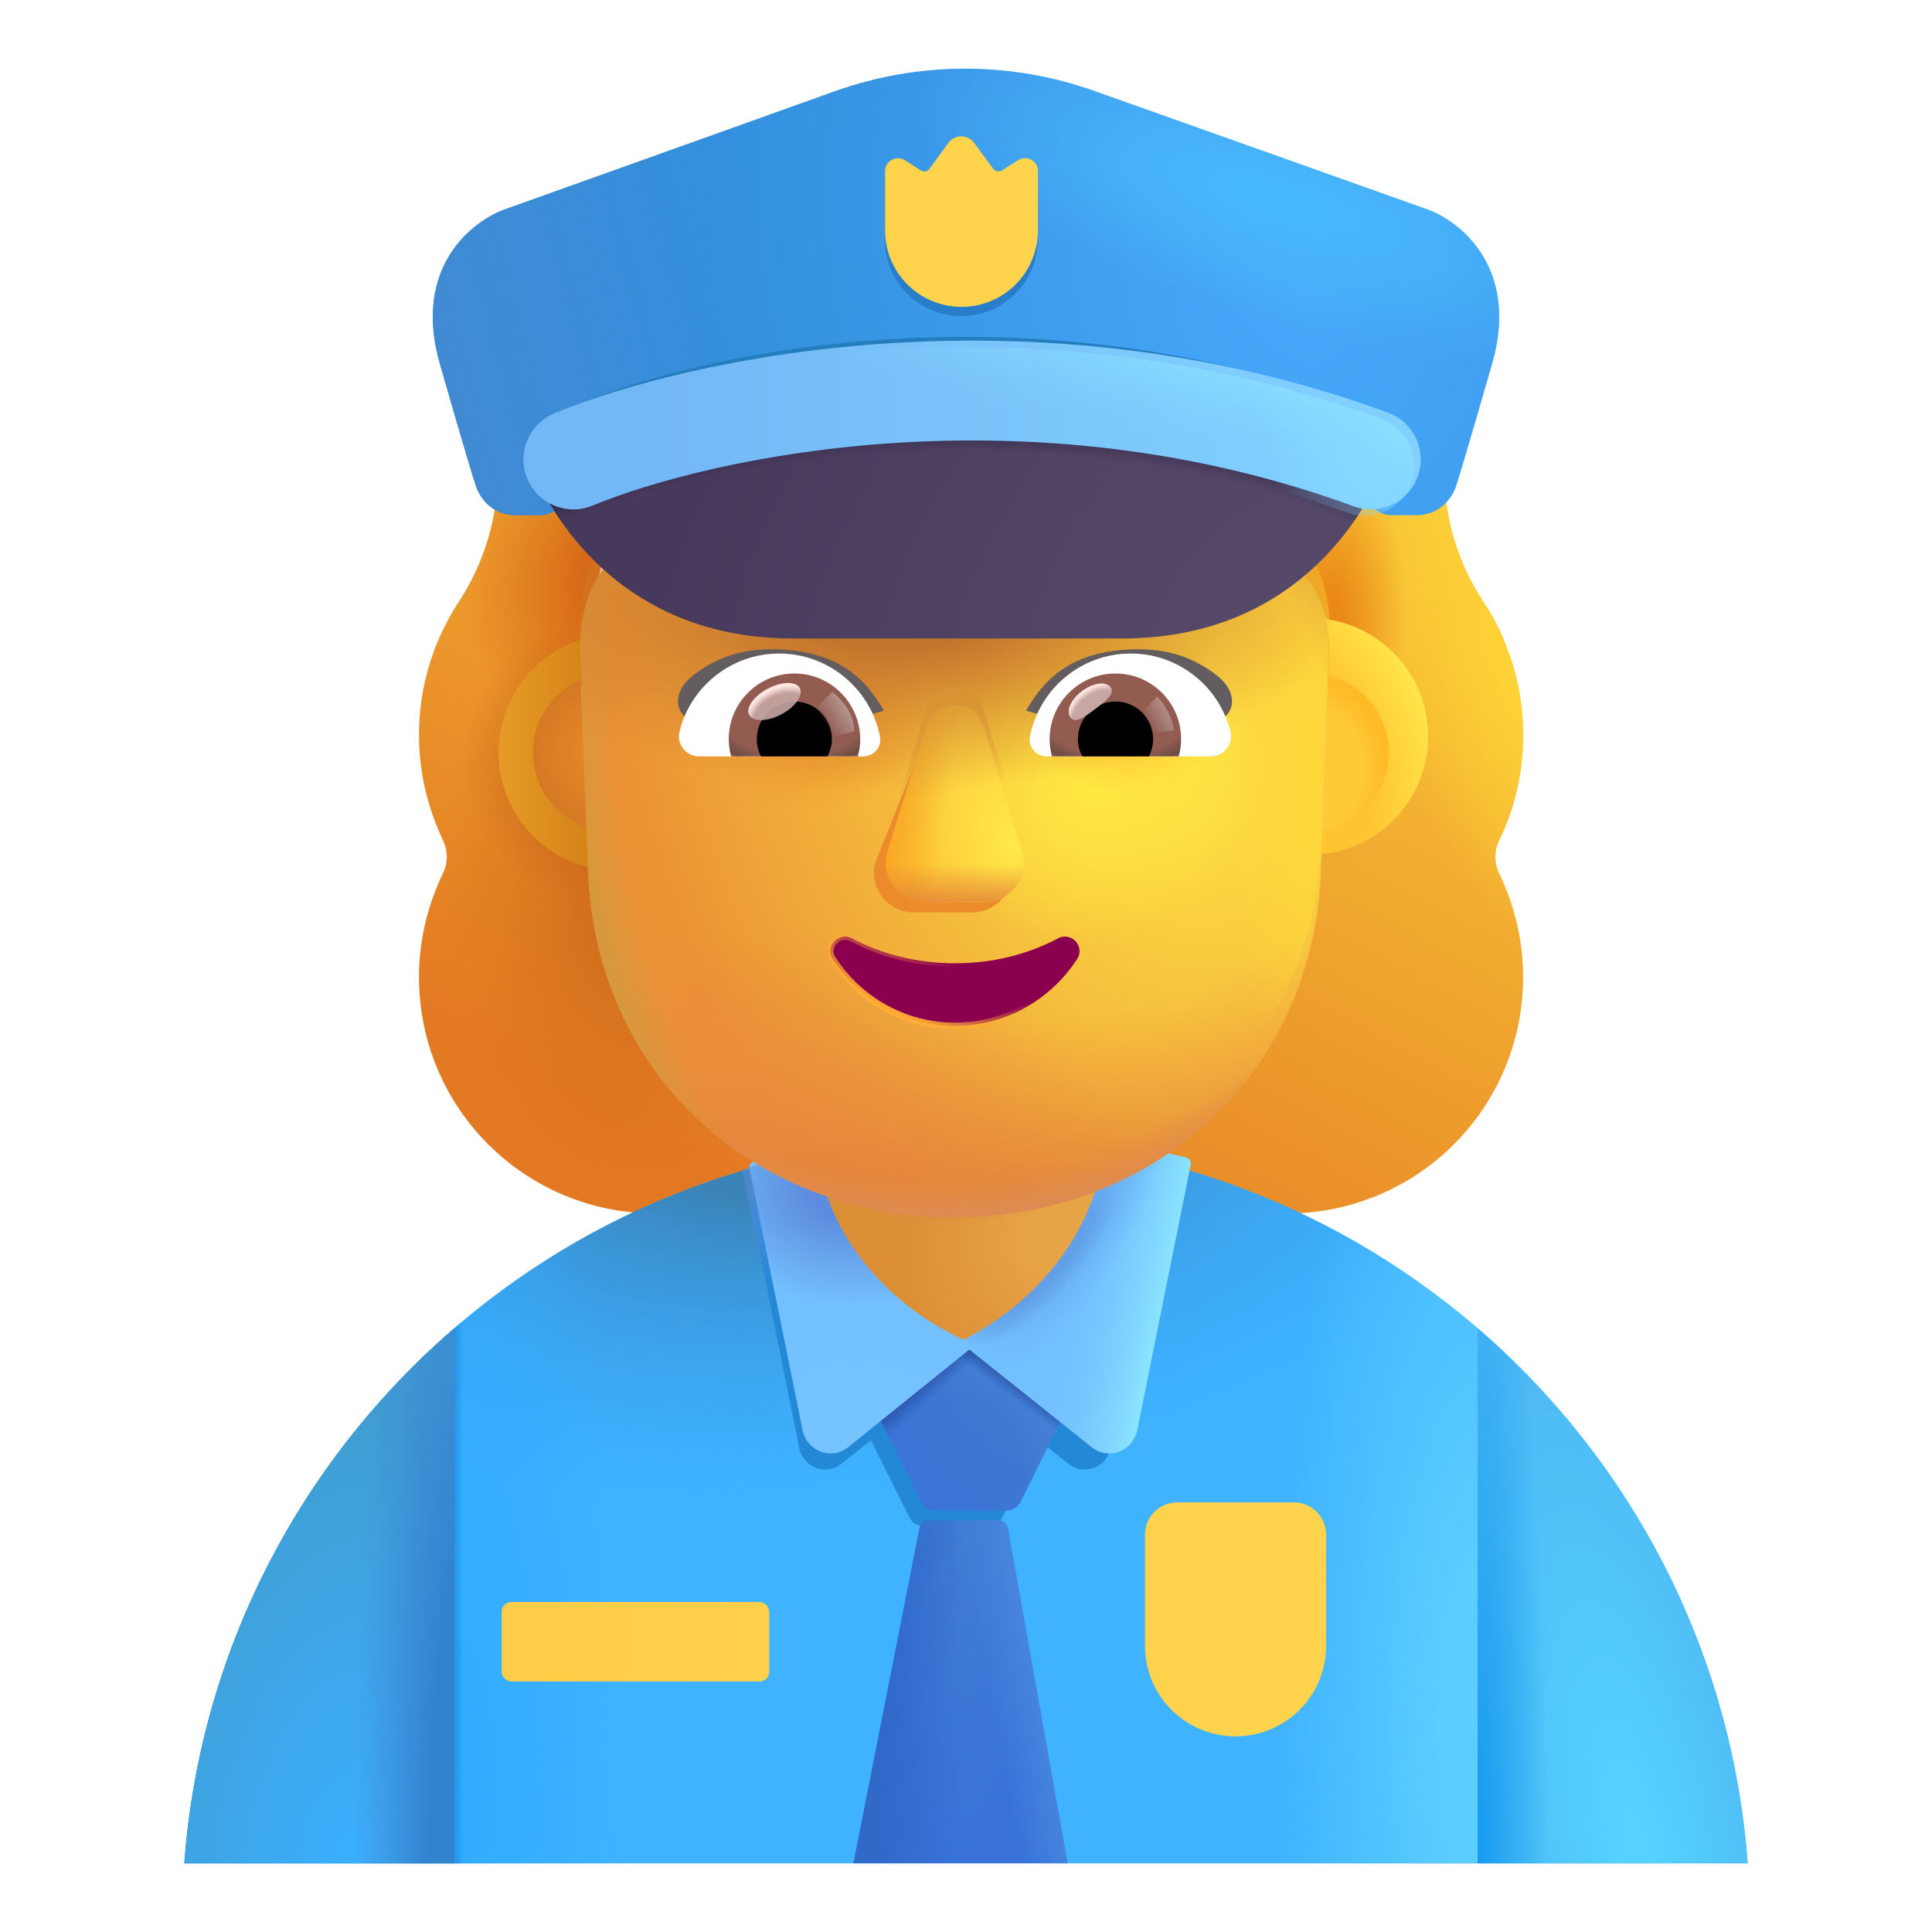 <svg viewBox="1 1 30 30" xmlns="http://www.w3.org/2000/svg">
<g filter="url(#filter0_i_4002_2675)">
<path fill-rule="evenodd" clip-rule="evenodd" d="M24.031 14.294C24.274 13.797 24.401 13.242 24.401 12.665C24.401 12.131 24.291 11.631 24.094 11.175H24.1C24.008 10.968 23.905 10.773 23.779 10.589L23.777 10.585C23.384 9.985 23.176 9.28 23.176 8.564V8.552C23.176 6.473 21.489 4.786 19.41 4.786C19.202 4.786 19.006 4.693 18.89 4.52C18.208 3.573 17.088 2.949 15.828 2.949C14.569 2.949 13.448 3.573 12.767 4.52C12.651 4.682 12.455 4.786 12.247 4.786C12.215 4.786 12.182 4.786 12.15 4.787C10.115 4.839 8.481 6.505 8.481 8.552V8.564C8.481 9.28 8.273 9.985 7.88 10.585L7.877 10.589C7.486 11.189 7.256 11.893 7.256 12.665C7.256 13.254 7.395 13.797 7.626 14.294C7.707 14.456 7.707 14.652 7.626 14.814C7.395 15.299 7.256 15.842 7.256 16.419C7.256 18.453 8.897 20.093 10.93 20.093H20.727C22.76 20.093 24.401 18.453 24.401 16.419C24.401 15.842 24.262 15.299 24.031 14.814C23.95 14.652 23.95 14.456 24.031 14.294ZM10.035 11.243H10.021L11.389 13.932C11.53 17.131 12.779 13.932 15.828 13.932C18.878 13.932 20.208 17.493 20.349 14.294L20.065 11.175C20.003 9.753 20.554 9.123 20.349 9.123H16.673C15.221 9.123 13.851 8.413 13.032 7.213C12.892 7.015 12.599 7.05 12.505 7.271L12.412 7.493C12.154 8.133 11.662 8.622 11.054 8.902C11.036 8.908 11.015 8.916 10.995 8.925C10.975 8.934 10.954 8.943 10.937 8.948C10.667 9.088 10.035 9.508 10.012 10.591L10.023 10.94L10.035 11.243Z" fill="url(#paint0_linear_4002_2675)"/>
<path fill-rule="evenodd" clip-rule="evenodd" d="M24.031 14.294C24.274 13.797 24.401 13.242 24.401 12.665C24.401 12.131 24.291 11.631 24.094 11.175H24.1C24.008 10.968 23.905 10.773 23.779 10.589L23.777 10.585C23.384 9.985 23.176 9.28 23.176 8.564V8.552C23.176 6.473 21.489 4.786 19.41 4.786C19.202 4.786 19.006 4.693 18.89 4.52C18.208 3.573 17.088 2.949 15.828 2.949C14.569 2.949 13.448 3.573 12.767 4.52C12.651 4.682 12.455 4.786 12.247 4.786C12.215 4.786 12.182 4.786 12.15 4.787C10.115 4.839 8.481 6.505 8.481 8.552V8.564C8.481 9.28 8.273 9.985 7.88 10.585L7.877 10.589C7.486 11.189 7.256 11.893 7.256 12.665C7.256 13.254 7.395 13.797 7.626 14.294C7.707 14.456 7.707 14.652 7.626 14.814C7.395 15.299 7.256 15.842 7.256 16.419C7.256 18.453 8.897 20.093 10.93 20.093H20.727C22.76 20.093 24.401 18.453 24.401 16.419C24.401 15.842 24.262 15.299 24.031 14.814C23.95 14.652 23.95 14.456 24.031 14.294ZM10.035 11.243H10.021L11.389 13.932C11.53 17.131 12.779 13.932 15.828 13.932C18.878 13.932 20.208 17.493 20.349 14.294L20.065 11.175C20.003 9.753 20.554 9.123 20.349 9.123H16.673C15.221 9.123 13.851 8.413 13.032 7.213C12.892 7.015 12.599 7.05 12.505 7.271L12.412 7.493C12.154 8.133 11.662 8.622 11.054 8.902C11.036 8.908 11.015 8.916 10.995 8.925C10.975 8.934 10.954 8.943 10.937 8.948C10.667 9.088 10.035 9.508 10.012 10.591L10.023 10.94L10.035 11.243Z" fill="url(#paint1_radial_4002_2675)"/>
<path fill-rule="evenodd" clip-rule="evenodd" d="M24.031 14.294C24.274 13.797 24.401 13.242 24.401 12.665C24.401 12.131 24.291 11.631 24.094 11.175H24.1C24.008 10.968 23.905 10.773 23.779 10.589L23.777 10.585C23.384 9.985 23.176 9.28 23.176 8.564V8.552C23.176 6.473 21.489 4.786 19.41 4.786C19.202 4.786 19.006 4.693 18.89 4.52C18.208 3.573 17.088 2.949 15.828 2.949C14.569 2.949 13.448 3.573 12.767 4.52C12.651 4.682 12.455 4.786 12.247 4.786C12.215 4.786 12.182 4.786 12.15 4.787C10.115 4.839 8.481 6.505 8.481 8.552V8.564C8.481 9.28 8.273 9.985 7.88 10.585L7.877 10.589C7.486 11.189 7.256 11.893 7.256 12.665C7.256 13.254 7.395 13.797 7.626 14.294C7.707 14.456 7.707 14.652 7.626 14.814C7.395 15.299 7.256 15.842 7.256 16.419C7.256 18.453 8.897 20.093 10.93 20.093H20.727C22.76 20.093 24.401 18.453 24.401 16.419C24.401 15.842 24.262 15.299 24.031 14.814C23.95 14.652 23.95 14.456 24.031 14.294ZM10.035 11.243H10.021L11.389 13.932C11.53 17.131 12.779 13.932 15.828 13.932C18.878 13.932 20.208 17.493 20.349 14.294L20.065 11.175C20.003 9.753 20.554 9.123 20.349 9.123H16.673C15.221 9.123 13.851 8.413 13.032 7.213C12.892 7.015 12.599 7.05 12.505 7.271L12.412 7.493C12.154 8.133 11.662 8.622 11.054 8.902C11.036 8.908 11.015 8.916 10.995 8.925C10.975 8.934 10.954 8.943 10.937 8.948C10.667 9.088 10.035 9.508 10.012 10.591L10.023 10.94L10.035 11.243Z" fill="url(#paint2_radial_4002_2675)"/>
<path fill-rule="evenodd" clip-rule="evenodd" d="M24.031 14.294C24.274 13.797 24.401 13.242 24.401 12.665C24.401 12.131 24.291 11.631 24.094 11.175H24.1C24.008 10.968 23.905 10.773 23.779 10.589L23.777 10.585C23.384 9.985 23.176 9.28 23.176 8.564V8.552C23.176 6.473 21.489 4.786 19.41 4.786C19.202 4.786 19.006 4.693 18.89 4.52C18.208 3.573 17.088 2.949 15.828 2.949C14.569 2.949 13.448 3.573 12.767 4.52C12.651 4.682 12.455 4.786 12.247 4.786C12.215 4.786 12.182 4.786 12.15 4.787C10.115 4.839 8.481 6.505 8.481 8.552V8.564C8.481 9.28 8.273 9.985 7.88 10.585L7.877 10.589C7.486 11.189 7.256 11.893 7.256 12.665C7.256 13.254 7.395 13.797 7.626 14.294C7.707 14.456 7.707 14.652 7.626 14.814C7.395 15.299 7.256 15.842 7.256 16.419C7.256 18.453 8.897 20.093 10.93 20.093H20.727C22.76 20.093 24.401 18.453 24.401 16.419C24.401 15.842 24.262 15.299 24.031 14.814C23.95 14.652 23.95 14.456 24.031 14.294ZM10.035 11.243H10.021L11.389 13.932C11.53 17.131 12.779 13.932 15.828 13.932C18.878 13.932 20.208 17.493 20.349 14.294L20.065 11.175C20.003 9.753 20.554 9.123 20.349 9.123H16.673C15.221 9.123 13.851 8.413 13.032 7.213C12.892 7.015 12.599 7.05 12.505 7.271L12.412 7.493C12.154 8.133 11.662 8.622 11.054 8.902C11.036 8.908 11.015 8.916 10.995 8.925C10.975 8.934 10.954 8.943 10.937 8.948C10.667 9.088 10.035 9.508 10.012 10.591L10.023 10.94L10.035 11.243Z" fill="url(#paint3_radial_4002_2675)"/>
<path fill-rule="evenodd" clip-rule="evenodd" d="M24.031 14.294C24.274 13.797 24.401 13.242 24.401 12.665C24.401 12.131 24.291 11.631 24.094 11.175H24.1C24.008 10.968 23.905 10.773 23.779 10.589L23.777 10.585C23.384 9.985 23.176 9.28 23.176 8.564V8.552C23.176 6.473 21.489 4.786 19.41 4.786C19.202 4.786 19.006 4.693 18.89 4.52C18.208 3.573 17.088 2.949 15.828 2.949C14.569 2.949 13.448 3.573 12.767 4.52C12.651 4.682 12.455 4.786 12.247 4.786C12.215 4.786 12.182 4.786 12.15 4.787C10.115 4.839 8.481 6.505 8.481 8.552V8.564C8.481 9.28 8.273 9.985 7.88 10.585L7.877 10.589C7.486 11.189 7.256 11.893 7.256 12.665C7.256 13.254 7.395 13.797 7.626 14.294C7.707 14.456 7.707 14.652 7.626 14.814C7.395 15.299 7.256 15.842 7.256 16.419C7.256 18.453 8.897 20.093 10.93 20.093H20.727C22.76 20.093 24.401 18.453 24.401 16.419C24.401 15.842 24.262 15.299 24.031 14.814C23.95 14.652 23.95 14.456 24.031 14.294ZM10.035 11.243H10.021L11.389 13.932C11.53 17.131 12.779 13.932 15.828 13.932C18.878 13.932 20.208 17.493 20.349 14.294L20.065 11.175C20.003 9.753 20.554 9.123 20.349 9.123H16.673C15.221 9.123 13.851 8.413 13.032 7.213C12.892 7.015 12.599 7.05 12.505 7.271L12.412 7.493C12.154 8.133 11.662 8.622 11.054 8.902C11.036 8.908 11.015 8.916 10.995 8.925C10.975 8.934 10.954 8.943 10.937 8.948C10.667 9.088 10.035 9.508 10.012 10.591L10.023 10.94L10.035 11.243Z" fill="url(#paint4_radial_4002_2675)"/>
<path fill-rule="evenodd" clip-rule="evenodd" d="M24.031 14.294C24.274 13.797 24.401 13.242 24.401 12.665C24.401 12.131 24.291 11.631 24.094 11.175H24.1C24.008 10.968 23.905 10.773 23.779 10.589L23.777 10.585C23.384 9.985 23.176 9.28 23.176 8.564V8.552C23.176 6.473 21.489 4.786 19.41 4.786C19.202 4.786 19.006 4.693 18.89 4.52C18.208 3.573 17.088 2.949 15.828 2.949C14.569 2.949 13.448 3.573 12.767 4.52C12.651 4.682 12.455 4.786 12.247 4.786C12.215 4.786 12.182 4.786 12.15 4.787C10.115 4.839 8.481 6.505 8.481 8.552V8.564C8.481 9.28 8.273 9.985 7.88 10.585L7.877 10.589C7.486 11.189 7.256 11.893 7.256 12.665C7.256 13.254 7.395 13.797 7.626 14.294C7.707 14.456 7.707 14.652 7.626 14.814C7.395 15.299 7.256 15.842 7.256 16.419C7.256 18.453 8.897 20.093 10.93 20.093H20.727C22.76 20.093 24.401 18.453 24.401 16.419C24.401 15.842 24.262 15.299 24.031 14.814C23.95 14.652 23.95 14.456 24.031 14.294ZM10.035 11.243H10.021L11.389 13.932C11.53 17.131 12.779 13.932 15.828 13.932C18.878 13.932 20.208 17.493 20.349 14.294L20.065 11.175C20.003 9.753 20.554 9.123 20.349 9.123H16.673C15.221 9.123 13.851 8.413 13.032 7.213C12.892 7.015 12.599 7.05 12.505 7.271L12.412 7.493C12.154 8.133 11.662 8.622 11.054 8.902C11.036 8.908 11.015 8.916 10.995 8.925C10.975 8.934 10.954 8.943 10.937 8.948C10.667 9.088 10.035 9.508 10.012 10.591L10.023 10.94L10.035 11.243Z" fill="url(#paint5_radial_4002_2675)"/>
<path fill-rule="evenodd" clip-rule="evenodd" d="M24.031 14.294C24.274 13.797 24.401 13.242 24.401 12.665C24.401 12.131 24.291 11.631 24.094 11.175H24.1C24.008 10.968 23.905 10.773 23.779 10.589L23.777 10.585C23.384 9.985 23.176 9.28 23.176 8.564V8.552C23.176 6.473 21.489 4.786 19.41 4.786C19.202 4.786 19.006 4.693 18.89 4.52C18.208 3.573 17.088 2.949 15.828 2.949C14.569 2.949 13.448 3.573 12.767 4.52C12.651 4.682 12.455 4.786 12.247 4.786C12.215 4.786 12.182 4.786 12.15 4.787C10.115 4.839 8.481 6.505 8.481 8.552V8.564C8.481 9.28 8.273 9.985 7.88 10.585L7.877 10.589C7.486 11.189 7.256 11.893 7.256 12.665C7.256 13.254 7.395 13.797 7.626 14.294C7.707 14.456 7.707 14.652 7.626 14.814C7.395 15.299 7.256 15.842 7.256 16.419C7.256 18.453 8.897 20.093 10.93 20.093H20.727C22.76 20.093 24.401 18.453 24.401 16.419C24.401 15.842 24.262 15.299 24.031 14.814C23.95 14.652 23.95 14.456 24.031 14.294ZM10.035 11.243H10.021L11.389 13.932C11.53 17.131 12.779 13.932 15.828 13.932C18.878 13.932 20.208 17.493 20.349 14.294L20.065 11.175C20.003 9.753 20.554 9.123 20.349 9.123H16.673C15.221 9.123 13.851 8.413 13.032 7.213C12.892 7.015 12.599 7.05 12.505 7.271L12.412 7.493C12.154 8.133 11.662 8.622 11.054 8.902C11.036 8.908 11.015 8.916 10.995 8.925C10.975 8.934 10.954 8.943 10.937 8.948C10.667 9.088 10.035 9.508 10.012 10.591L10.023 10.94L10.035 11.243Z" fill="url(#paint6_radial_4002_2675)"/>
<path fill-rule="evenodd" clip-rule="evenodd" d="M24.031 14.294C24.274 13.797 24.401 13.242 24.401 12.665C24.401 12.131 24.291 11.631 24.094 11.175H24.1C24.008 10.968 23.905 10.773 23.779 10.589L23.777 10.585C23.384 9.985 23.176 9.28 23.176 8.564V8.552C23.176 6.473 21.489 4.786 19.41 4.786C19.202 4.786 19.006 4.693 18.89 4.52C18.208 3.573 17.088 2.949 15.828 2.949C14.569 2.949 13.448 3.573 12.767 4.52C12.651 4.682 12.455 4.786 12.247 4.786C12.215 4.786 12.182 4.786 12.15 4.787C10.115 4.839 8.481 6.505 8.481 8.552V8.564C8.481 9.28 8.273 9.985 7.88 10.585L7.877 10.589C7.486 11.189 7.256 11.893 7.256 12.665C7.256 13.254 7.395 13.797 7.626 14.294C7.707 14.456 7.707 14.652 7.626 14.814C7.395 15.299 7.256 15.842 7.256 16.419C7.256 18.453 8.897 20.093 10.93 20.093H20.727C22.76 20.093 24.401 18.453 24.401 16.419C24.401 15.842 24.262 15.299 24.031 14.814C23.95 14.652 23.95 14.456 24.031 14.294ZM10.035 11.243H10.021L11.389 13.932C11.53 17.131 12.779 13.932 15.828 13.932C18.878 13.932 20.208 17.493 20.349 14.294L20.065 11.175C20.003 9.753 20.554 9.123 20.349 9.123H16.673C15.221 9.123 13.851 8.413 13.032 7.213C12.892 7.015 12.599 7.05 12.505 7.271L12.412 7.493C12.154 8.133 11.662 8.622 11.054 8.902C11.036 8.908 11.015 8.916 10.995 8.925C10.975 8.934 10.954 8.943 10.937 8.948C10.667 9.088 10.035 9.508 10.012 10.591L10.023 10.94L10.035 11.243Z" fill="url(#paint7_radial_4002_2675)"/>
<path fill-rule="evenodd" clip-rule="evenodd" d="M24.031 14.294C24.274 13.797 24.401 13.242 24.401 12.665C24.401 12.131 24.291 11.631 24.094 11.175H24.1C24.008 10.968 23.905 10.773 23.779 10.589L23.777 10.585C23.384 9.985 23.176 9.28 23.176 8.564V8.552C23.176 6.473 21.489 4.786 19.41 4.786C19.202 4.786 19.006 4.693 18.89 4.52C18.208 3.573 17.088 2.949 15.828 2.949C14.569 2.949 13.448 3.573 12.767 4.52C12.651 4.682 12.455 4.786 12.247 4.786C12.215 4.786 12.182 4.786 12.15 4.787C10.115 4.839 8.481 6.505 8.481 8.552V8.564C8.481 9.28 8.273 9.985 7.88 10.585L7.877 10.589C7.486 11.189 7.256 11.893 7.256 12.665C7.256 13.254 7.395 13.797 7.626 14.294C7.707 14.456 7.707 14.652 7.626 14.814C7.395 15.299 7.256 15.842 7.256 16.419C7.256 18.453 8.897 20.093 10.93 20.093H20.727C22.76 20.093 24.401 18.453 24.401 16.419C24.401 15.842 24.262 15.299 24.031 14.814C23.95 14.652 23.95 14.456 24.031 14.294ZM10.035 11.243H10.021L11.389 13.932C11.53 17.131 12.779 13.932 15.828 13.932C18.878 13.932 20.208 17.493 20.349 14.294L20.065 11.175C20.003 9.753 20.554 9.123 20.349 9.123H16.673C15.221 9.123 13.851 8.413 13.032 7.213C12.892 7.015 12.599 7.05 12.505 7.271L12.412 7.493C12.154 8.133 11.662 8.622 11.054 8.902C11.036 8.908 11.015 8.916 10.995 8.925C10.975 8.934 10.954 8.943 10.937 8.948C10.667 9.088 10.035 9.508 10.012 10.591L10.023 10.94L10.035 11.243Z" fill="url(#paint8_radial_4002_2675)"/>
</g>
<path d="M3.862 29.934H28.138C27.672 23.638 22.415 18.675 16 18.675C9.585 18.675 4.328 23.638 3.862 29.934Z" fill="#3FB3FF"/>
<path d="M3.862 29.934H28.138C27.672 23.638 22.415 18.675 16 18.675C9.585 18.675 4.328 23.638 3.862 29.934Z" fill="url(#paint9_radial_4002_2675)"/>
<path d="M3.862 29.934H28.138C27.672 23.638 22.415 18.675 16 18.675C9.585 18.675 4.328 23.638 3.862 29.934Z" fill="url(#paint10_radial_4002_2675)"/>
<path d="M3.862 29.934H28.138C27.672 23.638 22.415 18.675 16 18.675C9.585 18.675 4.328 23.638 3.862 29.934Z" fill="url(#paint11_radial_4002_2675)"/>
<path d="M3.862 29.934H28.138C27.672 23.638 22.415 18.675 16 18.675C9.585 18.675 4.328 23.638 3.862 29.934Z" fill="url(#paint12_linear_4002_2675)"/>
<g filter="url(#filter1_f_4002_2675)">
<path d="M12.646 19.685L13.41 23.485C13.475 23.792 13.829 23.922 14.071 23.727L14.523 23.363L15.124 24.567C15.164 24.646 15.244 24.695 15.332 24.695H16.354C16.442 24.695 16.523 24.645 16.562 24.566L17.149 23.378L17.586 23.727C17.828 23.922 18.182 23.792 18.247 23.485L19.011 19.685H12.646Z" fill="#2389D6"/>
</g>
<path d="M8.055 29.933H3.862C4.108 26.617 5.682 23.671 8.055 21.625V29.933Z" fill="url(#paint13_radial_4002_2675)"/>
<path d="M8.055 29.933H3.862C4.108 26.617 5.682 23.671 8.055 21.625V29.933Z" fill="url(#paint14_radial_4002_2675)"/>
<path d="M23.945 29.933H28.138C27.892 26.617 26.318 23.671 23.945 21.625V29.933Z" fill="url(#paint15_radial_4002_2675)"/>
<path d="M23.945 29.933H28.138C27.892 26.617 26.318 23.671 23.945 21.625V29.933Z" fill="url(#paint16_radial_4002_2675)"/>
<g filter="url(#filter2_i_4002_2675)">
<path d="M16.749 24.469C16.707 24.554 16.62 24.608 16.525 24.608H15.428C15.334 24.608 15.247 24.555 15.205 24.47L13.959 21.978H17.979L16.749 24.469Z" fill="url(#paint17_radial_4002_2675)"/>
<path d="M16.749 24.469C16.707 24.554 16.62 24.608 16.525 24.608H15.428C15.334 24.608 15.247 24.555 15.205 24.47L13.959 21.978H17.979L16.749 24.469Z" fill="url(#paint18_radial_4002_2675)"/>
<path d="M16.749 24.469C16.707 24.554 16.62 24.608 16.525 24.608H15.428C15.334 24.608 15.247 24.555 15.205 24.47L13.959 21.978H17.979L16.749 24.469Z" fill="url(#paint19_linear_4002_2675)"/>
<path d="M16.749 24.469C16.707 24.554 16.62 24.608 16.525 24.608H15.428C15.334 24.608 15.247 24.555 15.205 24.47L13.959 21.978H17.979L16.749 24.469Z" fill="url(#paint20_linear_4002_2675)"/>
</g>
<path d="M17.577 29.933L16.651 24.732C16.638 24.66 16.576 24.608 16.503 24.608H15.425C15.354 24.608 15.292 24.659 15.278 24.729L14.253 29.933H17.577Z" fill="url(#paint21_radial_4002_2675)"/>
<path d="M17.577 29.933L16.651 24.732C16.638 24.66 16.576 24.608 16.503 24.608H15.425C15.354 24.608 15.292 24.659 15.278 24.729L14.253 29.933H17.577Z" fill="url(#paint22_linear_4002_2675)"/>
<path d="M17.577 29.933L16.651 24.732C16.638 24.66 16.576 24.608 16.503 24.608H15.425C15.354 24.608 15.292 24.659 15.278 24.729L14.253 29.933H17.577Z" fill="url(#paint23_linear_4002_2675)"/>
<g filter="url(#filter3_i_4002_2675)">
<path d="M16.023 21.208V21.998L14.073 23.568C13.813 23.778 13.434 23.638 13.364 23.308L12.539 19.247C12.528 19.195 12.559 19.145 12.609 19.131L13.907 18.762L16.023 21.208Z" fill="#73C0FF"/>
<path d="M16.023 21.208V21.998L14.073 23.568C13.813 23.778 13.434 23.638 13.364 23.308L12.539 19.247C12.528 19.195 12.559 19.145 12.609 19.131L13.907 18.762L16.023 21.208Z" fill="url(#paint24_radial_4002_2675)"/>
</g>
<path d="M16.023 21.208V21.998L14.073 23.568C13.813 23.778 13.434 23.638 13.364 23.308L12.52 19.156L13.907 18.762L16.023 21.208Z" fill="url(#paint25_radial_4002_2675)"/>
<g filter="url(#filter4_i_4002_2675)">
<path d="M15.879 21.209V21.998L17.849 23.569C18.108 23.779 18.488 23.639 18.558 23.308L19.388 19.189C19.398 19.136 19.365 19.084 19.312 19.072L17.996 18.765L15.879 21.209Z" fill="#73C0FF"/>
<path d="M15.879 21.209V21.998L17.849 23.569C18.108 23.779 18.488 23.639 18.558 23.308L19.388 19.189C19.398 19.136 19.365 19.084 19.312 19.072L17.996 18.765L15.879 21.209Z" fill="url(#paint26_linear_4002_2675)"/>
<path d="M15.879 21.209V21.998L17.849 23.569C18.108 23.779 18.488 23.639 18.558 23.308L19.388 19.189C19.398 19.136 19.365 19.084 19.312 19.072L17.996 18.765L15.879 21.209Z" fill="url(#paint27_radial_4002_2675)"/>
</g>
<path d="M15.879 21.209V21.998L17.849 23.569C18.108 23.779 18.488 23.639 18.558 23.308L19.388 19.189C19.398 19.136 19.365 19.084 19.312 19.072L17.996 18.765L15.879 21.209Z" fill="url(#paint28_radial_4002_2675)"/>
<g filter="url(#filter5_i_4002_2675)">
<path d="M13.685 18.758C13.63 20.101 14.568 21.414 15.962 22.054C17.415 21.304 18.169 19.968 18.169 18.758H13.685Z" fill="url(#paint29_radial_4002_2675)"/>
<path d="M13.685 18.758C13.63 20.101 14.568 21.414 15.962 22.054C17.415 21.304 18.169 19.968 18.169 18.758H13.685Z" fill="url(#paint30_radial_4002_2675)"/>
</g>
<g filter="url(#filter6_ii_4002_2675)">
<path d="M18.829 24.929C18.829 24.653 19.053 24.429 19.329 24.429H21.142C21.418 24.429 21.642 24.653 21.642 24.929V26.656C21.642 27.433 21.012 28.062 20.236 28.062C19.459 28.062 18.829 27.433 18.829 26.656V24.929Z" fill="url(#paint31_linear_4002_2675)"/>
</g>
<g filter="url(#filter7_ii_4002_2675)">
<rect x="8.939" y="25.976" width="4.156" height="1.234" rx="0.15" fill="url(#paint32_linear_4002_2675)"/>
</g>
<g filter="url(#filter8_i_4002_2675)">
<path d="M10.479 14.521C11.493 14.521 12.316 13.699 12.316 12.684C12.316 11.67 11.493 10.847 10.479 10.847C9.464 10.847 8.642 11.67 8.642 12.684C8.642 13.699 9.464 14.521 10.479 14.521Z" fill="url(#paint33_linear_4002_2675)"/>
</g>
<g filter="url(#filter9_i_4002_2675)">
<path d="M21.339 14.521C22.354 14.521 23.176 13.699 23.176 12.684C23.176 11.67 22.354 10.847 21.339 10.847C20.325 10.847 19.502 11.67 19.502 12.684C19.502 13.699 20.325 14.521 21.339 14.521Z" fill="url(#paint34_radial_4002_2675)"/>
</g>
<g filter="url(#filter10_f_4002_2675)">
<path d="M21.339 13.91C22.017 13.91 22.566 13.361 22.566 12.684C22.566 12.007 22.017 11.458 21.339 11.458C20.662 11.458 20.113 12.007 20.113 12.684C20.113 13.361 20.662 13.91 21.339 13.91Z" fill="#FFCA38"/>
<path d="M21.339 13.91C22.017 13.91 22.566 13.361 22.566 12.684C22.566 12.007 22.017 11.458 21.339 11.458C20.662 11.458 20.113 12.007 20.113 12.684C20.113 13.361 20.662 13.91 21.339 13.91Z" fill="url(#paint35_radial_4002_2675)"/>
</g>
<g filter="url(#filter11_f_4002_2675)">
<path d="M10.501 13.91C11.178 13.91 11.727 13.361 11.727 12.684C11.727 12.007 11.178 11.458 10.501 11.458C9.824 11.458 9.275 12.007 9.275 12.684C9.275 13.361 9.824 13.91 10.501 13.91Z" fill="#E28527"/>
<path d="M10.501 13.91C11.178 13.91 11.727 13.361 11.727 12.684C11.727 12.007 11.178 11.458 10.501 11.458C9.824 11.458 9.275 12.007 9.275 12.684C9.275 13.361 9.824 13.91 10.501 13.91Z" fill="url(#paint36_radial_4002_2675)"/>
</g>
<g filter="url(#filter12_i_4002_2675)">
<path d="M10.021 11.243H10.035L10.024 10.94L10.012 10.591C10.035 9.507 10.667 9.088 10.937 8.948C10.954 8.942 10.975 8.934 10.995 8.925C11.016 8.916 11.036 8.908 11.054 8.902C11.662 8.622 12.154 8.133 12.412 7.492L12.505 7.271C12.599 7.05 12.892 7.015 13.032 7.213C13.852 8.413 15.221 9.123 16.673 9.123H20.349C20.554 9.123 21.584 9.223 21.645 10.644L21.51 14.152C21.369 17.351 18.871 19.499 15.821 19.499C12.771 19.499 10.273 17.351 10.132 14.152L10.021 11.243Z" fill="url(#paint37_radial_4002_2675)"/>
<path d="M10.021 11.243H10.035L10.024 10.94L10.012 10.591C10.035 9.507 10.667 9.088 10.937 8.948C10.954 8.942 10.975 8.934 10.995 8.925C11.016 8.916 11.036 8.908 11.054 8.902C11.662 8.622 12.154 8.133 12.412 7.492L12.505 7.271C12.599 7.05 12.892 7.015 13.032 7.213C13.852 8.413 15.221 9.123 16.673 9.123H20.349C20.554 9.123 21.584 9.223 21.645 10.644L21.51 14.152C21.369 17.351 18.871 19.499 15.821 19.499C12.771 19.499 10.273 17.351 10.132 14.152L10.021 11.243Z" fill="url(#paint38_radial_4002_2675)"/>
<path d="M10.021 11.243H10.035L10.024 10.94L10.012 10.591C10.035 9.507 10.667 9.088 10.937 8.948C10.954 8.942 10.975 8.934 10.995 8.925C11.016 8.916 11.036 8.908 11.054 8.902C11.662 8.622 12.154 8.133 12.412 7.492L12.505 7.271C12.599 7.05 12.892 7.015 13.032 7.213C13.852 8.413 15.221 9.123 16.673 9.123H20.349C20.554 9.123 21.584 9.223 21.645 10.644L21.51 14.152C21.369 17.351 18.871 19.499 15.821 19.499C12.771 19.499 10.273 17.351 10.132 14.152L10.021 11.243Z" fill="url(#paint39_radial_4002_2675)"/>
<path d="M10.021 11.243H10.035L10.024 10.94L10.012 10.591C10.035 9.507 10.667 9.088 10.937 8.948C10.954 8.942 10.975 8.934 10.995 8.925C11.016 8.916 11.036 8.908 11.054 8.902C11.662 8.622 12.154 8.133 12.412 7.492L12.505 7.271C12.599 7.05 12.892 7.015 13.032 7.213C13.852 8.413 15.221 9.123 16.673 9.123H20.349C20.554 9.123 21.584 9.223 21.645 10.644L21.51 14.152C21.369 17.351 18.871 19.499 15.821 19.499C12.771 19.499 10.273 17.351 10.132 14.152L10.021 11.243Z" fill="url(#paint40_radial_4002_2675)"/>
<path d="M10.021 11.243H10.035L10.024 10.94L10.012 10.591C10.035 9.507 10.667 9.088 10.937 8.948C10.954 8.942 10.975 8.934 10.995 8.925C11.016 8.916 11.036 8.908 11.054 8.902C11.662 8.622 12.154 8.133 12.412 7.492L12.505 7.271C12.599 7.05 12.892 7.015 13.032 7.213C13.852 8.413 15.221 9.123 16.673 9.123H20.349C20.554 9.123 21.584 9.223 21.645 10.644L21.51 14.152C21.369 17.351 18.871 19.499 15.821 19.499C12.771 19.499 10.273 17.351 10.132 14.152L10.021 11.243Z" fill="url(#paint41_radial_4002_2675)"/>
<path d="M10.021 11.243H10.035L10.024 10.94L10.012 10.591C10.035 9.507 10.667 9.088 10.937 8.948C10.954 8.942 10.975 8.934 10.995 8.925C11.016 8.916 11.036 8.908 11.054 8.902C11.662 8.622 12.154 8.133 12.412 7.492L12.505 7.271C12.599 7.05 12.892 7.015 13.032 7.213C13.852 8.413 15.221 9.123 16.673 9.123H20.349C20.554 9.123 21.584 9.223 21.645 10.644L21.51 14.152C21.369 17.351 18.871 19.499 15.821 19.499C12.771 19.499 10.273 17.351 10.132 14.152L10.021 11.243Z" fill="url(#paint42_radial_4002_2675)"/>
<path d="M10.021 11.243H10.035L10.024 10.94L10.012 10.591C10.035 9.507 10.667 9.088 10.937 8.948C10.954 8.942 10.975 8.934 10.995 8.925C11.016 8.916 11.036 8.908 11.054 8.902C11.662 8.622 12.154 8.133 12.412 7.492L12.505 7.271C12.599 7.05 12.892 7.015 13.032 7.213C13.852 8.413 15.221 9.123 16.673 9.123H20.349C20.554 9.123 21.584 9.223 21.645 10.644L21.51 14.152C21.369 17.351 18.871 19.499 15.821 19.499C12.771 19.499 10.273 17.351 10.132 14.152L10.021 11.243Z" fill="url(#paint43_radial_4002_2675)"/>
<path d="M10.021 11.243H10.035L10.024 10.94L10.012 10.591C10.035 9.507 10.667 9.088 10.937 8.948C10.954 8.942 10.975 8.934 10.995 8.925C11.016 8.916 11.036 8.908 11.054 8.902C11.662 8.622 12.154 8.133 12.412 7.492L12.505 7.271C12.599 7.05 12.892 7.015 13.032 7.213C13.852 8.413 15.221 9.123 16.673 9.123H20.349C20.554 9.123 21.584 9.223 21.645 10.644L21.51 14.152C21.369 17.351 18.871 19.499 15.821 19.499C12.771 19.499 10.273 17.351 10.132 14.152L10.021 11.243Z" fill="url(#paint44_radial_4002_2675)"/>
</g>
<path d="M10.021 11.243H10.035L10.024 10.94L10.012 10.591C10.035 9.507 10.667 9.088 10.937 8.948C10.954 8.942 10.975 8.934 10.995 8.925C11.016 8.916 11.036 8.908 11.054 8.902C11.662 8.622 12.154 8.133 12.412 7.492L12.505 7.271C12.599 7.05 12.892 7.015 13.032 7.213C13.852 8.413 15.221 9.123 16.673 9.123H20.349C20.554 9.123 21.584 9.223 21.645 10.644L21.51 14.152C21.369 17.351 18.871 19.499 15.821 19.499C12.771 19.499 10.273 17.351 10.132 14.152L10.021 11.243Z" fill="url(#paint45_radial_4002_2675)"/>
<path d="M10.021 11.243H10.035L10.024 10.94L10.012 10.591C10.035 9.507 10.667 9.088 10.937 8.948C10.954 8.942 10.975 8.934 10.995 8.925C11.016 8.916 11.036 8.908 11.054 8.902C11.662 8.622 12.154 8.133 12.412 7.492L12.505 7.271C12.599 7.05 12.892 7.015 13.032 7.213C13.852 8.413 15.221 9.123 16.673 9.123H20.349C20.554 9.123 21.584 9.223 21.645 10.644L21.51 14.152C21.369 17.351 18.871 19.499 15.821 19.499C12.771 19.499 10.273 17.351 10.132 14.152L10.021 11.243Z" fill="url(#paint46_radial_4002_2675)"/>
<g filter="url(#filter13_f_4002_2675)">
<path d="M15.38 12.43L14.6 14.37C14.476 14.77 14.773 15.169 15.194 15.169H16.092C16.513 15.169 16.81 14.763 16.686 14.37L16.08 12.43C15.95 12 15.517 12 15.38 12.43Z" fill="#EB8B29"/>
</g>
<g filter="url(#filter14_f_4002_2675)">
<path d="M15.392 12.272L14.785 14.213C14.662 14.612 14.959 15.011 15.38 15.011H16.277C16.698 15.011 16.995 14.606 16.872 14.213L16.265 12.272C16.135 11.842 15.528 11.842 15.392 12.272Z" fill="url(#paint47_linear_4002_2675)"/>
<path d="M15.392 12.272L14.785 14.213C14.662 14.612 14.959 15.011 15.38 15.011H16.277C16.698 15.011 16.995 14.606 16.872 14.213L16.265 12.272C16.135 11.842 15.528 11.842 15.392 12.272Z" fill="url(#paint48_radial_4002_2675)"/>
<path d="M15.392 12.272L14.785 14.213C14.662 14.612 14.959 15.011 15.38 15.011H16.277C16.698 15.011 16.995 14.606 16.872 14.213L16.265 12.272C16.135 11.842 15.528 11.842 15.392 12.272Z" fill="url(#paint49_linear_4002_2675)"/>
<path d="M15.392 12.272L14.785 14.213C14.662 14.612 14.959 15.011 15.38 15.011H16.277C16.698 15.011 16.995 14.606 16.872 14.213L16.265 12.272C16.135 11.842 15.528 11.842 15.392 12.272Z" fill="url(#paint50_linear_4002_2675)"/>
</g>
<g filter="url(#filter15_f_4002_2675)">
<path d="M15.392 11.993L14.785 13.934C14.662 14.333 14.959 14.732 15.38 14.732H16.277C16.698 14.732 16.995 14.327 16.872 13.934L16.265 11.993C16.135 11.563 15.528 11.563 15.392 11.993Z" fill="url(#paint51_linear_4002_2675)"/>
</g>
<path d="M14.229 15.571L14.229 15.571L14.229 15.57C14.126 15.517 14.019 15.55 13.955 15.619C13.891 15.687 13.867 15.796 13.932 15.893C14.333 16.514 15.032 16.929 15.829 16.929C16.625 16.929 17.324 16.514 17.725 15.892C17.79 15.793 17.766 15.685 17.702 15.616C17.638 15.548 17.531 15.517 17.428 15.57L17.428 15.57L17.428 15.571C16.966 15.817 16.421 15.958 15.829 15.958C15.242 15.958 14.691 15.817 14.229 15.571Z" fill="#8A004F" stroke="url(#paint52_linear_4002_2675)" stroke-width="0.1"/>
<g filter="url(#filter16_i_4002_2675)">
<path d="M17.132 12.035C17.435 11.502 17.896 11.081 18.887 11.081C19.321 11.081 19.74 11.201 20.112 11.502C20.419 11.75 20.378 12.067 20.14 12.186L19.505 12.548C18.761 12.308 17.939 12.275 17.132 12.035Z" fill="#635D5F"/>
</g>
<g filter="url(#filter17_i_4002_2675)">
<path d="M14.525 12.035C14.222 11.502 13.761 11.081 12.77 11.081C12.336 11.081 11.917 11.201 11.545 11.502C11.238 11.75 11.28 12.067 11.517 12.186L12.152 12.548C12.896 12.308 13.719 12.275 14.525 12.035Z" fill="#635D5F"/>
</g>
<path d="M18.558 11.148C19.304 11.148 19.933 11.662 20.105 12.357C20.156 12.556 20.003 12.746 19.799 12.746H17.252C17.09 12.746 16.96 12.598 16.993 12.436C17.137 11.704 17.78 11.148 18.558 11.148Z" fill="white"/>
<path d="M18.321 11.458C18.886 11.458 19.34 11.916 19.34 12.476C19.34 12.569 19.326 12.661 19.303 12.745H17.335C17.312 12.657 17.299 12.569 17.299 12.476C17.299 11.916 17.757 11.458 18.321 11.458Z" fill="url(#paint53_radial_4002_2675)"/>
<path d="M17.738 12.476C17.738 12.152 17.997 11.893 18.322 11.893C18.645 11.893 18.905 12.152 18.905 12.476C18.905 12.574 18.882 12.666 18.84 12.745H17.808C17.761 12.666 17.738 12.574 17.738 12.476Z" fill="black"/>
<g filter="url(#filter18_f_4002_2675)">
<path d="M18.246 11.674C18.318 11.771 18.167 11.889 17.995 12.018C17.822 12.146 17.695 12.237 17.622 12.14C17.549 12.043 17.63 11.86 17.803 11.731C17.975 11.602 18.173 11.577 18.246 11.674Z" fill="#C7A7A3"/>
<path d="M18.246 11.674C18.318 11.771 18.167 11.889 17.995 12.018C17.822 12.146 17.695 12.237 17.622 12.14C17.549 12.043 17.63 11.86 17.803 11.731C17.975 11.602 18.173 11.577 18.246 11.674Z" fill="url(#paint54_radial_4002_2675)"/>
</g>
<g filter="url(#filter19_f_4002_2675)">
<path d="M19.229 12.342C19.191 12.079 19.037 11.88 18.965 11.814L18.669 12.139L18.802 12.4L19.229 12.342Z" fill="url(#paint55_linear_4002_2675)"/>
</g>
<path d="M13.099 11.148C12.354 11.148 11.724 11.662 11.552 12.357C11.501 12.556 11.654 12.746 11.858 12.746H14.405C14.567 12.746 14.697 12.598 14.664 12.436C14.521 11.704 13.872 11.148 13.099 11.148Z" fill="white"/>
<path d="M13.335 11.458C12.77 11.458 12.316 11.916 12.316 12.476C12.316 12.569 12.33 12.661 12.354 12.745H14.321C14.344 12.657 14.358 12.569 14.358 12.476C14.353 11.916 13.9 11.458 13.335 11.458Z" fill="url(#paint56_radial_4002_2675)"/>
<path d="M13.918 12.476C13.918 12.152 13.659 11.893 13.335 11.893C13.011 11.893 12.752 12.152 12.752 12.476C12.752 12.574 12.775 12.666 12.816 12.745H13.849C13.89 12.666 13.918 12.574 13.918 12.476Z" fill="black"/>
<g filter="url(#filter20_f_4002_2675)">
<path d="M14.265 12.356C14.265 12.027 13.998 11.808 13.926 11.742L13.597 12.06L13.799 12.472L14.265 12.356Z" fill="url(#paint57_linear_4002_2675)"/>
</g>
<g filter="url(#filter21_f_4002_2675)">
<ellipse cx="13.027" cy="11.894" rx="0.444" ry="0.225" transform="rotate(-27.914 13.027 11.894)" fill="#C7A7A3" fill-opacity="0.9"/>
<ellipse cx="13.027" cy="11.894" rx="0.444" ry="0.225" transform="rotate(-27.914 13.027 11.894)" fill="url(#paint58_radial_4002_2675)"/>
</g>
<g filter="url(#filter22_i_4002_2675)">
<path d="M8.797 4.266C8.172 4.524 7.441 5.291 7.828 6.641C8.216 7.991 8.354 8.443 8.375 8.5C8.415 8.667 8.598 9 9.008 9H9.398C9.449 9.003 9.58 8.98 9.699 8.867C9.841 8.733 11.953 7.271 15.526 7.149C19.171 7.271 22.159 8.733 22.301 8.867C22.419 8.98 22.551 9.003 22.602 9H22.992C23.402 9 23.585 8.667 23.625 8.5C23.646 8.443 23.784 7.991 24.172 6.641C24.559 5.291 23.828 4.524 23.203 4.266L17.994 2.413C16.689 1.949 15.264 1.951 13.961 2.417L8.797 4.266Z" fill="url(#paint59_radial_4002_2675)"/>
<path d="M8.797 4.266C8.172 4.524 7.441 5.291 7.828 6.641C8.216 7.991 8.354 8.443 8.375 8.5C8.415 8.667 8.598 9 9.008 9H9.398C9.449 9.003 9.58 8.98 9.699 8.867C9.841 8.733 11.953 7.271 15.526 7.149C19.171 7.271 22.159 8.733 22.301 8.867C22.419 8.98 22.551 9.003 22.602 9H22.992C23.402 9 23.585 8.667 23.625 8.5C23.646 8.443 23.784 7.991 24.172 6.641C24.559 5.291 23.828 4.524 23.203 4.266L17.994 2.413C16.689 1.949 15.264 1.951 13.961 2.417L8.797 4.266Z" fill="url(#paint60_linear_4002_2675)"/>
</g>
<path d="M8.797 4.266C8.172 4.524 7.441 5.291 7.828 6.641C8.216 7.991 8.354 8.443 8.375 8.5C8.415 8.667 8.598 9 9.008 9H9.398C9.449 9.003 9.58 8.98 9.699 8.867C9.841 8.733 11.953 7.271 15.526 7.149C19.171 7.271 22.159 8.733 22.301 8.867C22.419 8.98 22.551 9.003 22.602 9H22.992C23.402 9 23.585 8.667 23.625 8.5C23.646 8.443 23.784 7.991 24.172 6.641C24.559 5.291 23.828 4.524 23.203 4.266L17.994 2.413C16.689 1.949 15.264 1.951 13.961 2.417L8.797 4.266Z" fill="url(#paint61_radial_4002_2675)"/>
<g filter="url(#filter23_f_4002_2675)">
<path d="M14.739 3.8V4.722C14.739 5.377 15.271 5.908 15.926 5.908C16.582 5.908 17.113 5.377 17.113 4.722L17.113 3.798C17.113 3.64 16.939 3.545 16.806 3.629L16.553 3.79C16.509 3.818 16.45 3.807 16.419 3.765L16.125 3.363C16.024 3.226 15.82 3.226 15.721 3.363L15.429 3.764C15.398 3.807 15.339 3.818 15.295 3.789L15.047 3.631C14.914 3.546 14.739 3.642 14.739 3.8Z" fill="#297ECB"/>
</g>
<g filter="url(#filter24_ii_4002_2675)">
<path d="M14.793 3.757V4.679C14.793 5.334 15.325 5.865 15.98 5.865C16.636 5.865 17.167 5.334 17.167 4.679L17.167 3.755C17.167 3.597 16.993 3.502 16.86 3.587L16.607 3.747C16.563 3.775 16.504 3.764 16.473 3.722L16.178 3.32C16.078 3.183 15.874 3.183 15.775 3.32L15.483 3.721C15.452 3.764 15.393 3.775 15.348 3.746L15.101 3.588C14.968 3.503 14.793 3.599 14.793 3.757Z" fill="url(#paint62_linear_4002_2675)"/>
</g>
<g filter="url(#filter25_ii_4002_2675)">
<path d="M9.442 8.703C9.838 9.547 10.957 11.164 13.412 11.164H18.527C20.981 11.164 22.1 9.547 22.497 8.703C20.243 7.653 17.206 7.281 15.969 7.226C14.732 7.281 11.695 7.653 9.442 8.703Z" fill="url(#paint63_radial_4002_2675)"/>
<path d="M9.442 8.703C9.838 9.547 10.957 11.164 13.412 11.164H18.527C20.981 11.164 22.1 9.547 22.497 8.703C20.243 7.653 17.206 7.281 15.969 7.226C14.732 7.281 11.695 7.653 9.442 8.703Z" fill="url(#paint64_radial_4002_2675)"/>
</g>
<g filter="url(#filter26_f_4002_2675)">
<path fill-rule="evenodd" clip-rule="evenodd" d="M21.582 8.636C16.895 6.918 12.325 7.867 10.639 8.564C10.273 8.715 9.853 8.541 9.702 8.175C9.55 7.808 9.724 7.389 10.091 7.237C12.021 6.44 16.971 5.418 22.075 7.288C22.447 7.425 22.639 7.837 22.502 8.209C22.366 8.581 21.954 8.772 21.582 8.636Z" fill="#247DBD"/>
</g>
<g filter="url(#filter27_i_4002_2675)">
<path fill-rule="evenodd" clip-rule="evenodd" d="M21.92 8.962C16.858 7.107 11.921 8.198 10.1 8.951C9.704 9.114 9.251 8.926 9.087 8.53C8.924 8.135 9.112 7.682 9.508 7.518C11.592 6.656 16.94 5.486 22.453 7.507C22.855 7.654 23.061 8.099 22.914 8.501C22.767 8.903 22.322 9.109 21.92 8.962Z" fill="url(#paint65_linear_4002_2675)"/>
</g>
<path fill-rule="evenodd" clip-rule="evenodd" d="M21.92 8.962C16.858 7.107 11.921 8.198 10.1 8.951C9.704 9.114 9.251 8.926 9.087 8.53C8.924 8.135 9.112 7.682 9.508 7.518C11.592 6.656 16.94 5.486 22.453 7.507C22.855 7.654 23.061 8.099 22.914 8.501C22.767 8.903 22.322 9.109 21.92 8.962Z" fill="url(#paint66_radial_4002_2675)"/>
<path fill-rule="evenodd" clip-rule="evenodd" d="M21.92 8.962C16.858 7.107 11.921 8.198 10.1 8.951C9.704 9.114 9.251 8.926 9.087 8.53C8.924 8.135 9.112 7.682 9.508 7.518C11.592 6.656 16.94 5.486 22.453 7.507C22.855 7.654 23.061 8.099 22.914 8.501C22.767 8.903 22.322 9.109 21.92 8.962Z" fill="url(#paint67_radial_4002_2675)"/>
<defs>
<filter id="filter0_i_4002_2675" x="7.256" y="2.699" width="17.394" height="17.394" filterUnits="userSpaceOnUse" color-interpolation-filters="sRGB">
<feFlood flood-opacity="0" result="BackgroundImageFix"/>
<feBlend mode="normal" in="SourceGraphic" in2="BackgroundImageFix" result="shape"/>
<feColorMatrix in="SourceAlpha" type="matrix" values="0 0 0 0 0 0 0 0 0 0 0 0 0 0 0 0 0 0 127 0" result="hardAlpha"/>
<feOffset dx="0.25" dy="-0.25"/>
<feGaussianBlur stdDeviation="0.375"/>
<feComposite in2="hardAlpha" operator="arithmetic" k2="-1" k3="1"/>
<feColorMatrix type="matrix" values="0 0 0 0 0.82 0 0 0 0 0.412 0 0 0 0 0.369 0 0 0 1 0"/>
<feBlend mode="normal" in2="shape" result="effect1_innerShadow_4002_2675"/>
</filter>
<filter id="filter1_f_4002_2675" x="12.146" y="19.185" width="7.365" height="6.01" filterUnits="userSpaceOnUse" color-interpolation-filters="sRGB">
<feFlood flood-opacity="0" result="BackgroundImageFix"/>
<feBlend mode="normal" in="SourceGraphic" in2="BackgroundImageFix" result="shape"/>
<feGaussianBlur stdDeviation="0.25" result="effect1_foregroundBlur_4002_2675"/>
</filter>
<filter id="filter2_i_4002_2675" x="13.959" y="21.828" width="4.12" height="2.78" filterUnits="userSpaceOnUse" color-interpolation-filters="sRGB">
<feFlood flood-opacity="0" result="BackgroundImageFix"/>
<feBlend mode="normal" in="SourceGraphic" in2="BackgroundImageFix" result="shape"/>
<feColorMatrix in="SourceAlpha" type="matrix" values="0 0 0 0 0 0 0 0 0 0 0 0 0 0 0 0 0 0 127 0" result="hardAlpha"/>
<feOffset dx="0.1" dy="-0.15"/>
<feGaussianBlur stdDeviation="0.15"/>
<feComposite in2="hardAlpha" operator="arithmetic" k2="-1" k3="1"/>
<feColorMatrix type="matrix" values="0 0 0 0 0.098 0 0 0 0 0.322 0 0 0 0 0.741 0 0 0 1 0"/>
<feBlend mode="normal" in2="shape" result="effect1_innerShadow_4002_2675"/>
</filter>
<filter id="filter3_i_4002_2675" x="12.537" y="18.662" width="3.587" height="5.006" filterUnits="userSpaceOnUse" color-interpolation-filters="sRGB">
<feFlood flood-opacity="0" result="BackgroundImageFix"/>
<feBlend mode="normal" in="SourceGraphic" in2="BackgroundImageFix" result="shape"/>
<feColorMatrix in="SourceAlpha" type="matrix" values="0 0 0 0 0 0 0 0 0 0 0 0 0 0 0 0 0 0 127 0" result="hardAlpha"/>
<feOffset dx="0.1" dy="-0.1"/>
<feGaussianBlur stdDeviation="0.2"/>
<feComposite in2="hardAlpha" operator="arithmetic" k2="-1" k3="1"/>
<feColorMatrix type="matrix" values="0 0 0 0 0.322 0 0 0 0 0.702 0 0 0 0 1 0 0 0 1 0"/>
<feBlend mode="normal" in2="shape" result="effect1_innerShadow_4002_2675"/>
</filter>
<filter id="filter4_i_4002_2675" x="15.879" y="18.665" width="3.611" height="5.002" filterUnits="userSpaceOnUse" color-interpolation-filters="sRGB">
<feFlood flood-opacity="0" result="BackgroundImageFix"/>
<feBlend mode="normal" in="SourceGraphic" in2="BackgroundImageFix" result="shape"/>
<feColorMatrix in="SourceAlpha" type="matrix" values="0 0 0 0 0 0 0 0 0 0 0 0 0 0 0 0 0 0 127 0" result="hardAlpha"/>
<feOffset dx="0.1" dy="-0.1"/>
<feGaussianBlur stdDeviation="0.2"/>
<feComposite in2="hardAlpha" operator="arithmetic" k2="-1" k3="1"/>
<feColorMatrix type="matrix" values="0 0 0 0 0.322 0 0 0 0 0.702 0 0 0 0 1 0 0 0 1 0"/>
<feBlend mode="normal" in2="shape" result="effect1_innerShadow_4002_2675"/>
</filter>
<filter id="filter5_i_4002_2675" x="13.683" y="18.508" width="4.487" height="3.547" filterUnits="userSpaceOnUse" color-interpolation-filters="sRGB">
<feFlood flood-opacity="0" result="BackgroundImageFix"/>
<feBlend mode="normal" in="SourceGraphic" in2="BackgroundImageFix" result="shape"/>
<feColorMatrix in="SourceAlpha" type="matrix" values="0 0 0 0 0 0 0 0 0 0 0 0 0 0 0 0 0 0 127 0" result="hardAlpha"/>
<feOffset dy="-0.25"/>
<feGaussianBlur stdDeviation="0.3"/>
<feComposite in2="hardAlpha" operator="arithmetic" k2="-1" k3="1"/>
<feColorMatrix type="matrix" values="0 0 0 0 0.835 0 0 0 0 0.447 0 0 0 0 0.271 0 0 0 1 0"/>
<feBlend mode="normal" in2="shape" result="effect1_innerShadow_4002_2675"/>
</filter>
<filter id="filter6_ii_4002_2675" x="18.679" y="24.329" width="3.062" height="3.733" filterUnits="userSpaceOnUse" color-interpolation-filters="sRGB">
<feFlood flood-opacity="0" result="BackgroundImageFix"/>
<feBlend mode="normal" in="SourceGraphic" in2="BackgroundImageFix" result="shape"/>
<feColorMatrix in="SourceAlpha" type="matrix" values="0 0 0 0 0 0 0 0 0 0 0 0 0 0 0 0 0 0 127 0" result="hardAlpha"/>
<feOffset dx="-0.15"/>
<feGaussianBlur stdDeviation="0.075"/>
<feComposite in2="hardAlpha" operator="arithmetic" k2="-1" k3="1"/>
<feColorMatrix type="matrix" values="0 0 0 0 1 0 0 0 0 0.953 0 0 0 0 0.412 0 0 0 1 0"/>
<feBlend mode="normal" in2="shape" result="effect1_innerShadow_4002_2675"/>
<feColorMatrix in="SourceAlpha" type="matrix" values="0 0 0 0 0 0 0 0 0 0 0 0 0 0 0 0 0 0 127 0" result="hardAlpha"/>
<feOffset dx="0.1" dy="-0.1"/>
<feGaussianBlur stdDeviation="0.1"/>
<feComposite in2="hardAlpha" operator="arithmetic" k2="-1" k3="1"/>
<feColorMatrix type="matrix" values="0 0 0 0 0.953 0 0 0 0 0.624 0 0 0 0 0.318 0 0 0 1 0"/>
<feBlend mode="normal" in2="effect1_innerShadow_4002_2675" result="effect2_innerShadow_4002_2675"/>
</filter>
<filter id="filter7_ii_4002_2675" x="8.789" y="25.876" width="4.306" height="1.334" filterUnits="userSpaceOnUse" color-interpolation-filters="sRGB">
<feFlood flood-opacity="0" result="BackgroundImageFix"/>
<feBlend mode="normal" in="SourceGraphic" in2="BackgroundImageFix" result="shape"/>
<feColorMatrix in="SourceAlpha" type="matrix" values="0 0 0 0 0 0 0 0 0 0 0 0 0 0 0 0 0 0 127 0" result="hardAlpha"/>
<feOffset dx="-0.15"/>
<feGaussianBlur stdDeviation="0.075"/>
<feComposite in2="hardAlpha" operator="arithmetic" k2="-1" k3="1"/>
<feColorMatrix type="matrix" values="0 0 0 0 1 0 0 0 0 0.953 0 0 0 0 0.412 0 0 0 1 0"/>
<feBlend mode="normal" in2="shape" result="effect1_innerShadow_4002_2675"/>
<feColorMatrix in="SourceAlpha" type="matrix" values="0 0 0 0 0 0 0 0 0 0 0 0 0 0 0 0 0 0 127 0" result="hardAlpha"/>
<feOffset dy="-0.1"/>
<feGaussianBlur stdDeviation="0.1"/>
<feComposite in2="hardAlpha" operator="arithmetic" k2="-1" k3="1"/>
<feColorMatrix type="matrix" values="0 0 0 0 0.953 0 0 0 0 0.624 0 0 0 0 0.318 0 0 0 1 0"/>
<feBlend mode="normal" in2="effect1_innerShadow_4002_2675" result="effect2_innerShadow_4002_2675"/>
</filter>
<filter id="filter8_i_4002_2675" x="8.642" y="10.847" width="3.774" height="3.674" filterUnits="userSpaceOnUse" color-interpolation-filters="sRGB">
<feFlood flood-opacity="0" result="BackgroundImageFix"/>
<feBlend mode="normal" in="SourceGraphic" in2="BackgroundImageFix" result="shape"/>
<feColorMatrix in="SourceAlpha" type="matrix" values="0 0 0 0 0 0 0 0 0 0 0 0 0 0 0 0 0 0 127 0" result="hardAlpha"/>
<feOffset dx="0.1"/>
<feGaussianBlur stdDeviation="0.15"/>
<feComposite in2="hardAlpha" operator="arithmetic" k2="-1" k3="1"/>
<feColorMatrix type="matrix" values="0 0 0 0 0.769 0 0 0 0 0.502 0 0 0 0 0.161 0 0 0 1 0"/>
<feBlend mode="normal" in2="shape" result="effect1_innerShadow_4002_2675"/>
</filter>
<filter id="filter9_i_4002_2675" x="19.502" y="10.597" width="3.674" height="3.924" filterUnits="userSpaceOnUse" color-interpolation-filters="sRGB">
<feFlood flood-opacity="0" result="BackgroundImageFix"/>
<feBlend mode="normal" in="SourceGraphic" in2="BackgroundImageFix" result="shape"/>
<feColorMatrix in="SourceAlpha" type="matrix" values="0 0 0 0 0 0 0 0 0 0 0 0 0 0 0 0 0 0 127 0" result="hardAlpha"/>
<feOffset dy="-0.25"/>
<feGaussianBlur stdDeviation="0.25"/>
<feComposite in2="hardAlpha" operator="arithmetic" k2="-1" k3="1"/>
<feColorMatrix type="matrix" values="0 0 0 0 0.937 0 0 0 0 0.576 0 0 0 0 0.341 0 0 0 1 0"/>
<feBlend mode="normal" in2="shape" result="effect1_innerShadow_4002_2675"/>
</filter>
<filter id="filter10_f_4002_2675" x="19.613" y="10.958" width="3.452" height="3.452" filterUnits="userSpaceOnUse" color-interpolation-filters="sRGB">
<feFlood flood-opacity="0" result="BackgroundImageFix"/>
<feBlend mode="normal" in="SourceGraphic" in2="BackgroundImageFix" result="shape"/>
<feGaussianBlur stdDeviation="0.25" result="effect1_foregroundBlur_4002_2675"/>
</filter>
<filter id="filter11_f_4002_2675" x="9.025" y="11.208" width="2.952" height="2.952" filterUnits="userSpaceOnUse" color-interpolation-filters="sRGB">
<feFlood flood-opacity="0" result="BackgroundImageFix"/>
<feBlend mode="normal" in="SourceGraphic" in2="BackgroundImageFix" result="shape"/>
<feGaussianBlur stdDeviation="0.125" result="effect1_foregroundBlur_4002_2675"/>
</filter>
<filter id="filter12_i_4002_2675" x="10.012" y="7.083" width="11.634" height="12.817" filterUnits="userSpaceOnUse" color-interpolation-filters="sRGB">
<feFlood flood-opacity="0" result="BackgroundImageFix"/>
<feBlend mode="normal" in="SourceGraphic" in2="BackgroundImageFix" result="shape"/>
<feColorMatrix in="SourceAlpha" type="matrix" values="0 0 0 0 0 0 0 0 0 0 0 0 0 0 0 0 0 0 127 0" result="hardAlpha"/>
<feOffset dy="0.4"/>
<feGaussianBlur stdDeviation="0.3"/>
<feComposite in2="hardAlpha" operator="arithmetic" k2="-1" k3="1"/>
<feColorMatrix type="matrix" values="0 0 0 0 0.925 0 0 0 0 0.529 0 0 0 0 0.137 0 0 0 1 0"/>
<feBlend mode="normal" in2="shape" result="effect1_innerShadow_4002_2675"/>
</filter>
<filter id="filter13_f_4002_2675" x="14.072" y="11.607" width="3.143" height="4.061" filterUnits="userSpaceOnUse" color-interpolation-filters="sRGB">
<feFlood flood-opacity="0" result="BackgroundImageFix"/>
<feBlend mode="normal" in="SourceGraphic" in2="BackgroundImageFix" result="shape"/>
<feGaussianBlur stdDeviation="0.25" result="effect1_foregroundBlur_4002_2675"/>
</filter>
<filter id="filter14_f_4002_2675" x="14.507" y="11.7" width="2.643" height="3.561" filterUnits="userSpaceOnUse" color-interpolation-filters="sRGB">
<feFlood flood-opacity="0" result="BackgroundImageFix"/>
<feBlend mode="normal" in="SourceGraphic" in2="BackgroundImageFix" result="shape"/>
<feGaussianBlur stdDeviation="0.125" result="effect1_foregroundBlur_4002_2675"/>
</filter>
<filter id="filter15_f_4002_2675" x="14.507" y="11.421" width="2.643" height="3.561" filterUnits="userSpaceOnUse" color-interpolation-filters="sRGB">
<feFlood flood-opacity="0" result="BackgroundImageFix"/>
<feBlend mode="normal" in="SourceGraphic" in2="BackgroundImageFix" result="shape"/>
<feGaussianBlur stdDeviation="0.125" result="effect1_foregroundBlur_4002_2675"/>
</filter>
<filter id="filter16_i_4002_2675" x="16.932" y="11.081" width="3.398" height="1.467" filterUnits="userSpaceOnUse" color-interpolation-filters="sRGB">
<feFlood flood-opacity="0" result="BackgroundImageFix"/>
<feBlend mode="normal" in="SourceGraphic" in2="BackgroundImageFix" result="shape"/>
<feColorMatrix in="SourceAlpha" type="matrix" values="0 0 0 0 0 0 0 0 0 0 0 0 0 0 0 0 0 0 127 0" result="hardAlpha"/>
<feOffset dx="-0.2"/>
<feGaussianBlur stdDeviation="0.2"/>
<feComposite in2="hardAlpha" operator="arithmetic" k2="-1" k3="1"/>
<feColorMatrix type="matrix" values="0 0 0 0 0.141 0 0 0 0 0.086 0 0 0 0 0.176 0 0 0 1 0"/>
<feBlend mode="normal" in2="shape" result="effect1_innerShadow_4002_2675"/>
</filter>
<filter id="filter17_i_4002_2675" x="11.327" y="11.081" width="3.398" height="1.467" filterUnits="userSpaceOnUse" color-interpolation-filters="sRGB">
<feFlood flood-opacity="0" result="BackgroundImageFix"/>
<feBlend mode="normal" in="SourceGraphic" in2="BackgroundImageFix" result="shape"/>
<feColorMatrix in="SourceAlpha" type="matrix" values="0 0 0 0 0 0 0 0 0 0 0 0 0 0 0 0 0 0 127 0" result="hardAlpha"/>
<feOffset dx="0.2"/>
<feGaussianBlur stdDeviation="0.125"/>
<feComposite in2="hardAlpha" operator="arithmetic" k2="-1" k3="1"/>
<feColorMatrix type="matrix" values="0 0 0 0 0.133 0 0 0 0 0.078 0 0 0 0 0.169 0 0 0 1 0"/>
<feBlend mode="normal" in2="shape" result="effect1_innerShadow_4002_2675"/>
</filter>
<filter id="filter18_f_4002_2675" x="17.495" y="11.515" width="0.869" height="0.766" filterUnits="userSpaceOnUse" color-interpolation-filters="sRGB">
<feFlood flood-opacity="0" result="BackgroundImageFix"/>
<feBlend mode="normal" in="SourceGraphic" in2="BackgroundImageFix" result="shape"/>
<feGaussianBlur stdDeviation="0.05" result="effect1_foregroundBlur_4002_2675"/>
</filter>
<filter id="filter19_f_4002_2675" x="18.469" y="11.614" width="0.96" height="0.985" filterUnits="userSpaceOnUse" color-interpolation-filters="sRGB">
<feFlood flood-opacity="0" result="BackgroundImageFix"/>
<feBlend mode="normal" in="SourceGraphic" in2="BackgroundImageFix" result="shape"/>
<feGaussianBlur stdDeviation="0.1" result="effect1_foregroundBlur_4002_2675"/>
</filter>
<filter id="filter20_f_4002_2675" x="13.397" y="11.542" width="1.068" height="1.13" filterUnits="userSpaceOnUse" color-interpolation-filters="sRGB">
<feFlood flood-opacity="0" result="BackgroundImageFix"/>
<feBlend mode="normal" in="SourceGraphic" in2="BackgroundImageFix" result="shape"/>
<feGaussianBlur stdDeviation="0.1" result="effect1_foregroundBlur_4002_2675"/>
</filter>
<filter id="filter21_f_4002_2675" x="12.521" y="11.506" width="1.013" height="0.775" filterUnits="userSpaceOnUse" color-interpolation-filters="sRGB">
<feFlood flood-opacity="0" result="BackgroundImageFix"/>
<feBlend mode="normal" in="SourceGraphic" in2="BackgroundImageFix" result="shape"/>
<feGaussianBlur stdDeviation="0.05" result="effect1_foregroundBlur_4002_2675"/>
</filter>
<filter id="filter22_i_4002_2675" x="7.72" y="2.066" width="16.56" height="6.934" filterUnits="userSpaceOnUse" color-interpolation-filters="sRGB">
<feFlood flood-opacity="0" result="BackgroundImageFix"/>
<feBlend mode="normal" in="SourceGraphic" in2="BackgroundImageFix" result="shape"/>
<feColorMatrix in="SourceAlpha" type="matrix" values="0 0 0 0 0 0 0 0 0 0 0 0 0 0 0 0 0 0 127 0" result="hardAlpha"/>
<feOffset/>
<feGaussianBlur stdDeviation="0.5"/>
<feComposite in2="hardAlpha" operator="arithmetic" k2="-1" k3="1"/>
<feColorMatrix type="matrix" values="0 0 0 0 0.298 0 0 0 0 0.537 0 0 0 0 0.702 0 0 0 1 0"/>
<feBlend mode="normal" in2="shape" result="effect1_innerShadow_4002_2675"/>
</filter>
<filter id="filter23_f_4002_2675" x="14.589" y="3.111" width="2.674" height="2.948" filterUnits="userSpaceOnUse" color-interpolation-filters="sRGB">
<feFlood flood-opacity="0" result="BackgroundImageFix"/>
<feBlend mode="normal" in="SourceGraphic" in2="BackgroundImageFix" result="shape"/>
<feGaussianBlur stdDeviation="0.075" result="effect1_foregroundBlur_4002_2675"/>
</filter>
<filter id="filter24_ii_4002_2675" x="14.643" y="3.118" width="2.624" height="2.748" filterUnits="userSpaceOnUse" color-interpolation-filters="sRGB">
<feFlood flood-opacity="0" result="BackgroundImageFix"/>
<feBlend mode="normal" in="SourceGraphic" in2="BackgroundImageFix" result="shape"/>
<feColorMatrix in="SourceAlpha" type="matrix" values="0 0 0 0 0 0 0 0 0 0 0 0 0 0 0 0 0 0 127 0" result="hardAlpha"/>
<feOffset dx="-0.15"/>
<feGaussianBlur stdDeviation="0.075"/>
<feComposite in2="hardAlpha" operator="arithmetic" k2="-1" k3="1"/>
<feColorMatrix type="matrix" values="0 0 0 0 1 0 0 0 0 0.953 0 0 0 0 0.412 0 0 0 1 0"/>
<feBlend mode="normal" in2="shape" result="effect1_innerShadow_4002_2675"/>
<feColorMatrix in="SourceAlpha" type="matrix" values="0 0 0 0 0 0 0 0 0 0 0 0 0 0 0 0 0 0 127 0" result="hardAlpha"/>
<feOffset dx="0.1" dy="-0.1"/>
<feGaussianBlur stdDeviation="0.125"/>
<feComposite in2="hardAlpha" operator="arithmetic" k2="-1" k3="1"/>
<feColorMatrix type="matrix" values="0 0 0 0 0.953 0 0 0 0 0.624 0 0 0 0 0.318 0 0 0 1 0"/>
<feBlend mode="normal" in2="effect1_innerShadow_4002_2675" result="effect2_innerShadow_4002_2675"/>
</filter>
<filter id="filter25_ii_4002_2675" x="9.342" y="7.076" width="13.155" height="4.088" filterUnits="userSpaceOnUse" color-interpolation-filters="sRGB">
<feFlood flood-opacity="0" result="BackgroundImageFix"/>
<feBlend mode="normal" in="SourceGraphic" in2="BackgroundImageFix" result="shape"/>
<feColorMatrix in="SourceAlpha" type="matrix" values="0 0 0 0 0 0 0 0 0 0 0 0 0 0 0 0 0 0 127 0" result="hardAlpha"/>
<feOffset dx="-0.1" dy="-0.15"/>
<feGaussianBlur stdDeviation="0.125"/>
<feComposite in2="hardAlpha" operator="arithmetic" k2="-1" k3="1"/>
<feColorMatrix type="matrix" values="0 0 0 0 0.369 0 0 0 0 0.314 0 0 0 0 0.427 0 0 0 1 0"/>
<feBlend mode="normal" in2="shape" result="effect1_innerShadow_4002_2675"/>
<feColorMatrix in="SourceAlpha" type="matrix" values="0 0 0 0 0 0 0 0 0 0 0 0 0 0 0 0 0 0 127 0" result="hardAlpha"/>
<feOffset dy="-0.1"/>
<feGaussianBlur stdDeviation="0.05"/>
<feComposite in2="hardAlpha" operator="arithmetic" k2="-1" k3="1"/>
<feColorMatrix type="matrix" values="0 0 0 0 0.349 0 0 0 0 0.208 0 0 0 0 0.408 0 0 0 1 0"/>
<feBlend mode="normal" in2="effect1_innerShadow_4002_2675" result="effect2_innerShadow_4002_2675"/>
</filter>
<filter id="filter26_f_4002_2675" x="9.147" y="5.731" width="13.899" height="3.448" filterUnits="userSpaceOnUse" color-interpolation-filters="sRGB">
<feFlood flood-opacity="0" result="BackgroundImageFix"/>
<feBlend mode="normal" in="SourceGraphic" in2="BackgroundImageFix" result="shape"/>
<feGaussianBlur stdDeviation="0.25" result="effect1_foregroundBlur_4002_2675"/>
</filter>
<filter id="filter27_i_4002_2675" x="9.028" y="6.289" width="14.033" height="2.72" filterUnits="userSpaceOnUse" color-interpolation-filters="sRGB">
<feFlood flood-opacity="0" result="BackgroundImageFix"/>
<feBlend mode="normal" in="SourceGraphic" in2="BackgroundImageFix" result="shape"/>
<feColorMatrix in="SourceAlpha" type="matrix" values="0 0 0 0 0 0 0 0 0 0 0 0 0 0 0 0 0 0 127 0" result="hardAlpha"/>
<feOffset dx="0.1" dy="-0.1"/>
<feGaussianBlur stdDeviation="0.25"/>
<feComposite in2="hardAlpha" operator="arithmetic" k2="-1" k3="1"/>
<feColorMatrix type="matrix" values="0 0 0 0 0.333 0 0 0 0 0.604 0 0 0 0 0.863 0 0 0 1 0"/>
<feBlend mode="normal" in2="shape" result="effect1_innerShadow_4002_2675"/>
</filter>
<linearGradient id="paint0_linear_4002_2675" x1="21.186" y1="4.748" x2="12.92" y2="20.093" gradientUnits="userSpaceOnUse">
<stop stop-color="#FFD93C"/>
<stop offset="1" stop-color="#E37923"/>
</linearGradient>
<radialGradient id="paint1_radial_4002_2675" cx="0" cy="0" r="1" gradientUnits="userSpaceOnUse" gradientTransform="translate(10.61 15.006) rotate(90) scale(5.087 3.065)">
<stop stop-color="#C9641B"/>
<stop offset="1" stop-color="#D77117" stop-opacity="0"/>
</radialGradient>
<radialGradient id="paint2_radial_4002_2675" cx="0" cy="0" r="1" gradientUnits="userSpaceOnUse" gradientTransform="translate(10.223 13.051) rotate(127.617) scale(2.321 2.253)">
<stop offset="0.161" stop-color="#C9681C"/>
<stop offset="1" stop-color="#C9681C" stop-opacity="0"/>
</radialGradient>
<radialGradient id="paint3_radial_4002_2675" cx="0" cy="0" r="1" gradientUnits="userSpaceOnUse" gradientTransform="translate(10.897 10.269) rotate(100.537) scale(2.919 3.039)">
<stop offset="0.365" stop-color="#D76A18"/>
<stop offset="1" stop-color="#D76A18" stop-opacity="0"/>
</radialGradient>
<radialGradient id="paint4_radial_4002_2675" cx="0" cy="0" r="1" gradientUnits="userSpaceOnUse" gradientTransform="translate(12.019 4.508) rotate(62.605) scale(2.718 5.178)">
<stop offset="0.222" stop-color="#CBA140"/>
<stop offset="0.921" stop-color="#CBA140" stop-opacity="0"/>
</radialGradient>
<radialGradient id="paint5_radial_4002_2675" cx="0" cy="0" r="1" gradientUnits="userSpaceOnUse" gradientTransform="translate(22.105 6.125) rotate(132.51) scale(1.869 2.612)">
<stop stop-color="#FFDF3C"/>
<stop offset="1" stop-color="#FFDF3C" stop-opacity="0"/>
</radialGradient>
<radialGradient id="paint6_radial_4002_2675" cx="0" cy="0" r="1" gradientUnits="userSpaceOnUse" gradientTransform="translate(24.401 11.713) rotate(163.779) scale(2.192 4.769)">
<stop stop-color="#FFD537"/>
<stop offset="1" stop-color="#FFD336" stop-opacity="0"/>
<stop offset="1" stop-color="#FFD537" stop-opacity="0"/>
</radialGradient>
<radialGradient id="paint7_radial_4002_2675" cx="0" cy="0" r="1" gradientUnits="userSpaceOnUse" gradientTransform="translate(12.741 7.355) rotate(-90.352) scale(1.569 0.514)">
<stop offset="0.295" stop-color="#DB6009"/>
<stop offset="1" stop-color="#DB6009" stop-opacity="0"/>
</radialGradient>
<radialGradient id="paint8_radial_4002_2675" cx="0" cy="0" r="1" gradientUnits="userSpaceOnUse" gradientTransform="translate(21.336 11.063) rotate(-86.468) scale(2.865 1.237)">
<stop offset="0.213" stop-color="#EA8915"/>
<stop offset="1" stop-color="#EA8915" stop-opacity="0"/>
</radialGradient>
<radialGradient id="paint9_radial_4002_2675" cx="0" cy="0" r="1" gradientUnits="userSpaceOnUse" gradientTransform="translate(13.662 18.032) rotate(84.593) scale(6.301 12.048)">
<stop offset="0.259" stop-color="#3A84B9"/>
<stop offset="1" stop-color="#36A5FC" stop-opacity="0"/>
</radialGradient>
<radialGradient id="paint10_radial_4002_2675" cx="0" cy="0" r="1" gradientUnits="userSpaceOnUse" gradientTransform="translate(8.099 29.934) scale(2.688 14.41)">
<stop stop-color="#30ACFF"/>
<stop offset="1" stop-color="#30ACFF" stop-opacity="0"/>
</radialGradient>
<radialGradient id="paint11_radial_4002_2675" cx="0" cy="0" r="1" gradientUnits="userSpaceOnUse" gradientTransform="translate(24.005 27.875) rotate(-180) scale(3.156 12.156)">
<stop offset="0.208" stop-color="#5BCDFF"/>
<stop offset="1" stop-color="#5BCDFF" stop-opacity="0"/>
</radialGradient>
<linearGradient id="paint12_linear_4002_2675" x1="7.926" y1="28.477" x2="8.205" y2="28.477" gradientUnits="userSpaceOnUse">
<stop offset="0.229" stop-color="#1B89DC"/>
<stop offset="1" stop-color="#1B89DC" stop-opacity="0"/>
</linearGradient>
<radialGradient id="paint13_radial_4002_2675" cx="0" cy="0" r="1" gradientUnits="userSpaceOnUse" gradientTransform="translate(6.443 29.933) rotate(-82.3) scale(6.997 3.856)">
<stop stop-color="#3BAFFF"/>
<stop offset="1" stop-color="#409ED2"/>
</radialGradient>
<radialGradient id="paint14_radial_4002_2675" cx="0" cy="0" r="1" gradientUnits="userSpaceOnUse" gradientTransform="translate(8.287 29.933) rotate(180) scale(1.781 13.709)">
<stop offset="0.351" stop-color="#3183CE"/>
<stop offset="1" stop-color="#4188D4" stop-opacity="0"/>
</radialGradient>
<radialGradient id="paint15_radial_4002_2675" cx="0" cy="0" r="1" gradientUnits="userSpaceOnUse" gradientTransform="translate(26.443 29.933) rotate(-101.658) scale(8.196 2.367)">
<stop offset="0.086" stop-color="#55D2FF"/>
<stop offset="1" stop-color="#4EB9F4"/>
</radialGradient>
<radialGradient id="paint16_radial_4002_2675" cx="0" cy="0" r="1" gradientUnits="userSpaceOnUse" gradientTransform="translate(23.945 29.71) scale(1.363 13.689)">
<stop offset="0.034" stop-color="#189CF0"/>
<stop offset="0.8" stop-color="#189CF0" stop-opacity="0"/>
</radialGradient>
<radialGradient id="paint17_radial_4002_2675" cx="0" cy="0" r="1" gradientUnits="userSpaceOnUse" gradientTransform="translate(16.912 22.593) rotate(132.839) scale(2.344 3.583)">
<stop stop-color="#407CCF"/>
<stop offset="1" stop-color="#3C73D6"/>
</radialGradient>
<radialGradient id="paint18_radial_4002_2675" cx="0" cy="0" r="1" gradientUnits="userSpaceOnUse" gradientTransform="translate(15.474 24.031) rotate(-34.579) scale(1.955 1.865)">
<stop offset="0.676" stop-color="#4681D4" stop-opacity="0"/>
<stop offset="1" stop-color="#4681D4"/>
</radialGradient>
<linearGradient id="paint19_linear_4002_2675" x1="15.193" y1="22.422" x2="15.498" y2="22.765" gradientUnits="userSpaceOnUse">
<stop offset="0.193" stop-color="#33488B"/>
<stop offset="1" stop-color="#1B54BE" stop-opacity="0"/>
</linearGradient>
<linearGradient id="paint20_linear_4002_2675" x1="16.404" y1="22.258" x2="16.185" y2="22.554" gradientUnits="userSpaceOnUse">
<stop offset="0.193" stop-color="#33488B"/>
<stop offset="1" stop-color="#1B54BE" stop-opacity="0"/>
</linearGradient>
<radialGradient id="paint21_radial_4002_2675" cx="0" cy="0" r="1" gradientUnits="userSpaceOnUse" gradientTransform="translate(15.915 25.218) rotate(90) scale(4.715 1.316)">
<stop stop-color="#3F7CD5"/>
<stop offset="1" stop-color="#3872D8"/>
</radialGradient>
<linearGradient id="paint22_linear_4002_2675" x1="17.412" y1="27.875" x2="16.474" y2="28.062" gradientUnits="userSpaceOnUse">
<stop stop-color="#4A88DF"/>
<stop offset="1" stop-color="#4A88DF" stop-opacity="0"/>
</linearGradient>
<linearGradient id="paint23_linear_4002_2675" x1="14.677" y1="27.109" x2="15.915" y2="27.125" gradientUnits="userSpaceOnUse">
<stop stop-color="#3169C8"/>
<stop offset="1" stop-color="#3169C8" stop-opacity="0"/>
</linearGradient>
<radialGradient id="paint24_radial_4002_2675" cx="0" cy="0" r="1" gradientUnits="userSpaceOnUse" gradientTransform="translate(14.284 23.668) rotate(-73.457) scale(2.316 2.595)">
<stop stop-color="#76C4FF"/>
<stop offset="1" stop-color="#76C4FF" stop-opacity="0"/>
</radialGradient>
<radialGradient id="paint25_radial_4002_2675" cx="0" cy="0" r="1" gradientUnits="userSpaceOnUse" gradientTransform="translate(13.992 19.562) rotate(101.829) scale(1.688 2.303)">
<stop offset="0.192" stop-color="#5D8CDE"/>
<stop offset="1" stop-color="#5D8CDE" stop-opacity="0"/>
</radialGradient>
<linearGradient id="paint26_linear_4002_2675" x1="18.787" y1="22.422" x2="17.247" y2="22.102" gradientUnits="userSpaceOnUse">
<stop stop-color="#8BE8FF"/>
<stop offset="1" stop-color="#75C1FF" stop-opacity="0"/>
</linearGradient>
<radialGradient id="paint27_radial_4002_2675" cx="0" cy="0" r="1" gradientUnits="userSpaceOnUse" gradientTransform="translate(17.037 20.703) rotate(41.987) scale(0.631 1.87)">
<stop offset="0.491" stop-color="#639BE0"/>
<stop offset="0.902" stop-color="#639BE0" stop-opacity="0"/>
</radialGradient>
<radialGradient id="paint28_radial_4002_2675" cx="0" cy="0" r="1" gradientUnits="userSpaceOnUse" gradientTransform="translate(17.634 19.75) rotate(28.904) scale(1.034 2.839)">
<stop stop-color="#5FA3EC"/>
<stop offset="1" stop-color="#5FA3EC" stop-opacity="0"/>
</radialGradient>
<radialGradient id="paint29_radial_4002_2675" cx="0" cy="0" r="1" gradientUnits="userSpaceOnUse" gradientTransform="translate(17.615 20.375) rotate(148.065) scale(2.688 2.302)">
<stop offset="0.239" stop-color="#E7A446"/>
<stop offset="1" stop-color="#DD8F36"/>
</radialGradient>
<radialGradient id="paint30_radial_4002_2675" cx="0" cy="0" r="1" gradientUnits="userSpaceOnUse" gradientTransform="translate(15.696 19.187) rotate(-180) scale(2.5 1.109)">
<stop stop-color="#D1814C"/>
<stop offset="1" stop-color="#D1814C" stop-opacity="0"/>
</radialGradient>
<linearGradient id="paint31_linear_4002_2675" x1="21.325" y1="26.246" x2="18.829" y2="26.246" gradientUnits="userSpaceOnUse">
<stop stop-color="#FFD44C"/>
<stop offset="1" stop-color="#FFD24B"/>
</linearGradient>
<linearGradient id="paint32_linear_4002_2675" x1="13.095" y1="26.863" x2="8.763" y2="26.863" gradientUnits="userSpaceOnUse">
<stop stop-color="#FFD04C"/>
<stop offset="1" stop-color="#FFCD47"/>
</linearGradient>
<linearGradient id="paint33_linear_4002_2675" x1="8.642" y1="12.784" x2="12.02" y2="12.784" gradientUnits="userSpaceOnUse">
<stop stop-color="#E79B27"/>
<stop offset="1" stop-color="#B96201"/>
</linearGradient>
<radialGradient id="paint34_radial_4002_2675" cx="0" cy="0" r="1" gradientUnits="userSpaceOnUse" gradientTransform="translate(20.44 13.186) rotate(-24.444) scale(3.121 3.811)">
<stop offset="0.572" stop-color="#FFC531"/>
<stop offset="0.905" stop-color="#FFE549"/>
</radialGradient>
<radialGradient id="paint35_radial_4002_2675" cx="0" cy="0" r="1" gradientUnits="userSpaceOnUse" gradientTransform="translate(21.072 12.956) rotate(-20.298) scale(1.489)">
<stop offset="0.71" stop-color="#FFBA25" stop-opacity="0"/>
<stop offset="1" stop-color="#FFBA25"/>
</radialGradient>
<radialGradient id="paint36_radial_4002_2675" cx="0" cy="0" r="1" gradientUnits="userSpaceOnUse" gradientTransform="translate(10.501 12.684) rotate(-180) scale(1.226 1.173)">
<stop offset="0.415" stop-color="#D67923" stop-opacity="0"/>
<stop offset="1" stop-color="#D67923"/>
</radialGradient>
<radialGradient id="paint37_radial_4002_2675" cx="0" cy="0" r="1" gradientUnits="userSpaceOnUse" gradientTransform="translate(19.093 12.071) rotate(155.244) scale(8.176 10.943)">
<stop stop-color="#FFE644"/>
<stop offset="1" stop-color="#EB9235"/>
</radialGradient>
<radialGradient id="paint38_radial_4002_2675" cx="0" cy="0" r="1" gradientUnits="userSpaceOnUse" gradientTransform="translate(17.998 12.867) rotate(152.124) scale(2.725 2.312)">
<stop stop-color="#FFE842"/>
<stop offset="1" stop-color="#FFE842" stop-opacity="0"/>
</radialGradient>
<radialGradient id="paint39_radial_4002_2675" cx="0" cy="0" r="1" gradientUnits="userSpaceOnUse" gradientTransform="translate(13.34 19.814) rotate(-78.311) scale(4.716 5.983)">
<stop stop-color="#E4883F"/>
<stop offset="1" stop-color="#E4883F" stop-opacity="0"/>
</radialGradient>
<radialGradient id="paint40_radial_4002_2675" cx="0" cy="0" r="1" gradientUnits="userSpaceOnUse" gradientTransform="translate(15.53 11.518) rotate(90) scale(8.494 13.491)">
<stop offset="0.593" stop-color="#F3943B" stop-opacity="0"/>
<stop offset="1" stop-color="#D97C39"/>
</radialGradient>
<radialGradient id="paint41_radial_4002_2675" cx="0" cy="0" r="1" gradientUnits="userSpaceOnUse" gradientTransform="translate(15.53 11.518) rotate(90) scale(7.981 8.362)">
<stop offset="0.917" stop-color="#E58C43" stop-opacity="0"/>
<stop offset="1" stop-color="#DE8B53"/>
</radialGradient>
<radialGradient id="paint42_radial_4002_2675" cx="0" cy="0" r="1" gradientUnits="userSpaceOnUse" gradientTransform="translate(16.545 13.962) rotate(164.542) scale(6.423 11.058)">
<stop offset="0.877" stop-color="#D4993E" stop-opacity="0"/>
<stop offset="1" stop-color="#D4993E"/>
</radialGradient>
<radialGradient id="paint43_radial_4002_2675" cx="0" cy="0" r="1" gradientUnits="userSpaceOnUse" gradientTransform="translate(18.456 11.593) rotate(-90) scale(1.314 1.612)">
<stop stop-color="#FFBB31"/>
<stop offset="1" stop-color="#FFBB31" stop-opacity="0"/>
</radialGradient>
<radialGradient id="paint44_radial_4002_2675" cx="0" cy="0" r="1" gradientUnits="userSpaceOnUse" gradientTransform="translate(13.639 11.693) rotate(-90) scale(1.553 1.779)">
<stop stop-color="#F09429"/>
<stop offset="1" stop-color="#F09429" stop-opacity="0"/>
</radialGradient>
<radialGradient id="paint45_radial_4002_2675" cx="0" cy="0" r="1" gradientUnits="userSpaceOnUse" gradientTransform="translate(21.645 13.291) rotate(-180) scale(1.538 5.062)">
<stop stop-color="#FFDA39"/>
<stop offset="1" stop-color="#FFDA39" stop-opacity="0"/>
</radialGradient>
<radialGradient id="paint46_radial_4002_2675" cx="0" cy="0" r="1" gradientUnits="userSpaceOnUse" gradientTransform="translate(14.885 10.36) rotate(90) scale(2.931 6.987)">
<stop offset="0.242" stop-color="#C5742D"/>
<stop offset="1" stop-color="#D0802B" stop-opacity="0"/>
</radialGradient>
<linearGradient id="paint47_linear_4002_2675" x1="15.829" y1="15.011" x2="15.829" y2="11.95" gradientUnits="userSpaceOnUse">
<stop stop-color="#FFC134"/>
<stop offset="1" stop-color="#F8C73F"/>
</linearGradient>
<radialGradient id="paint48_radial_4002_2675" cx="0" cy="0" r="1" gradientUnits="userSpaceOnUse" gradientTransform="translate(16.724 14.121) rotate(-105.892) scale(2.908 1.664)">
<stop offset="0.017" stop-color="#FFE848"/>
<stop offset="1" stop-color="#FFE848" stop-opacity="0"/>
</radialGradient>
<linearGradient id="paint49_linear_4002_2675" x1="14.634" y1="14.141" x2="15.609" y2="14.261" gradientUnits="userSpaceOnUse">
<stop stop-color="#F8A322"/>
<stop offset="1" stop-color="#F8A322" stop-opacity="0"/>
</linearGradient>
<linearGradient id="paint50_linear_4002_2675" x1="15.829" y1="15.117" x2="15.829" y2="14.42" gradientUnits="userSpaceOnUse">
<stop stop-color="#E48538"/>
<stop offset="1" stop-color="#E48538" stop-opacity="0"/>
</linearGradient>
<linearGradient id="paint51_linear_4002_2675" x1="15.829" y1="11.671" x2="16.177" y2="13.247" gradientUnits="userSpaceOnUse">
<stop stop-color="#D99333"/>
<stop offset="1" stop-color="#D99333" stop-opacity="0"/>
</linearGradient>
<linearGradient id="paint52_linear_4002_2675" x1="14.996" y1="16.802" x2="15.513" y2="15.807" gradientUnits="userSpaceOnUse">
<stop stop-color="#FEAC35"/>
<stop offset="1" stop-color="#FEAC35" stop-opacity="0"/>
</linearGradient>
<radialGradient id="paint53_radial_4002_2675" cx="0" cy="0" r="1" gradientUnits="userSpaceOnUse" gradientTransform="translate(18.319 12.002) rotate(90) scale(0.926 1.473)">
<stop offset="0.802" stop-color="#925C51"/>
<stop offset="1" stop-color="#694B43"/>
<stop offset="1" stop-color="#804D49"/>
<stop offset="1" stop-color="#85534D"/>
</radialGradient>
<radialGradient id="paint54_radial_4002_2675" cx="0" cy="0" r="1" gradientUnits="userSpaceOnUse" gradientTransform="translate(18.058 12.098) rotate(-127.812) scale(0.431 0.594)">
<stop offset="0.766" stop-color="#FFE6E2" stop-opacity="0"/>
<stop offset="0.966" stop-color="#FFE6E2"/>
</radialGradient>
<linearGradient id="paint55_linear_4002_2675" x1="19.207" y1="12.064" x2="18.849" y2="12.284" gradientUnits="userSpaceOnUse">
<stop stop-color="#B4948D"/>
<stop offset="1" stop-color="#B4948D" stop-opacity="0"/>
</linearGradient>
<radialGradient id="paint56_radial_4002_2675" cx="0" cy="0" r="1" gradientUnits="userSpaceOnUse" gradientTransform="translate(13.337 12.002) rotate(90) scale(0.926 1.473)">
<stop offset="0.802" stop-color="#925C51"/>
<stop offset="1" stop-color="#694B43"/>
<stop offset="1" stop-color="#804D49"/>
<stop offset="1" stop-color="#85534D"/>
</radialGradient>
<linearGradient id="paint57_linear_4002_2675" x1="14.186" y1="12.063" x2="13.828" y2="12.284" gradientUnits="userSpaceOnUse">
<stop stop-color="#B4948D"/>
<stop offset="1" stop-color="#B4948D" stop-opacity="0"/>
</linearGradient>
<radialGradient id="paint58_radial_4002_2675" cx="0" cy="0" r="1" gradientUnits="userSpaceOnUse" gradientTransform="translate(13.01 12.252) rotate(-90.898) scale(0.563 0.677)">
<stop offset="0.766" stop-color="#FFE6E2" stop-opacity="0"/>
<stop offset="0.966" stop-color="#FFE6E2"/>
</radialGradient>
<radialGradient id="paint59_radial_4002_2675" cx="0" cy="0" r="1" gradientUnits="userSpaceOnUse" gradientTransform="translate(21.193 5.533) rotate(153.716) scale(8.888 11.312)">
<stop stop-color="#48A8FB"/>
<stop offset="1" stop-color="#328FDD"/>
</radialGradient>
<linearGradient id="paint60_linear_4002_2675" x1="7.318" y1="7.657" x2="13.13" y2="6.094" gradientUnits="userSpaceOnUse">
<stop stop-color="#4389D1"/>
<stop offset="1" stop-color="#4389D1" stop-opacity="0"/>
</linearGradient>
<radialGradient id="paint61_radial_4002_2675" cx="0" cy="0" r="1" gradientUnits="userSpaceOnUse" gradientTransform="translate(20.88 4.125) rotate(107.241) scale(1.898 5.941)">
<stop offset="0.148" stop-color="#47B7FB"/>
<stop offset="1" stop-color="#47B7FB" stop-opacity="0"/>
</radialGradient>
<linearGradient id="paint62_linear_4002_2675" x1="16.899" y1="4.542" x2="14.793" y2="4.542" gradientUnits="userSpaceOnUse">
<stop stop-color="#FFD44C"/>
<stop offset="1" stop-color="#FFD24B"/>
</linearGradient>
<radialGradient id="paint63_radial_4002_2675" cx="0" cy="0" r="1" gradientUnits="userSpaceOnUse" gradientTransform="translate(20.829 10.845) rotate(-141.454) scale(8.752 12.273)">
<stop stop-color="#574A69"/>
<stop offset="1" stop-color="#46395B"/>
</radialGradient>
<radialGradient id="paint64_radial_4002_2675" cx="0" cy="0" r="1" gradientUnits="userSpaceOnUse" gradientTransform="translate(15.969 11.562) rotate(-90) scale(4.336 10.599)">
<stop offset="0.764" stop-color="#1D1B3E" stop-opacity="0"/>
<stop offset="0.917" stop-color="#1D1B3E"/>
</radialGradient>
<linearGradient id="paint65_linear_4002_2675" x1="10.974" y1="7.699" x2="21.755" y2="7.699" gradientUnits="userSpaceOnUse">
<stop stop-color="#73B8F6"/>
<stop offset="1" stop-color="#81D0FF"/>
</linearGradient>
<radialGradient id="paint66_radial_4002_2675" cx="0" cy="0" r="1" gradientUnits="userSpaceOnUse" gradientTransform="translate(20.662 6.875) rotate(101.822) scale(1.373 11.652)">
<stop stop-color="#87DDFF"/>
<stop offset="1" stop-color="#7DC8FC" stop-opacity="0"/>
</radialGradient>
<radialGradient id="paint67_radial_4002_2675" cx="0" cy="0" r="1" gradientUnits="userSpaceOnUse" gradientTransform="translate(22.962 7.406) rotate(137.81) scale(2.387 2.666)">
<stop stop-color="#8AE0FF"/>
<stop offset="1" stop-color="#8AE0FF" stop-opacity="0"/>
</radialGradient>
</defs>
</svg>
